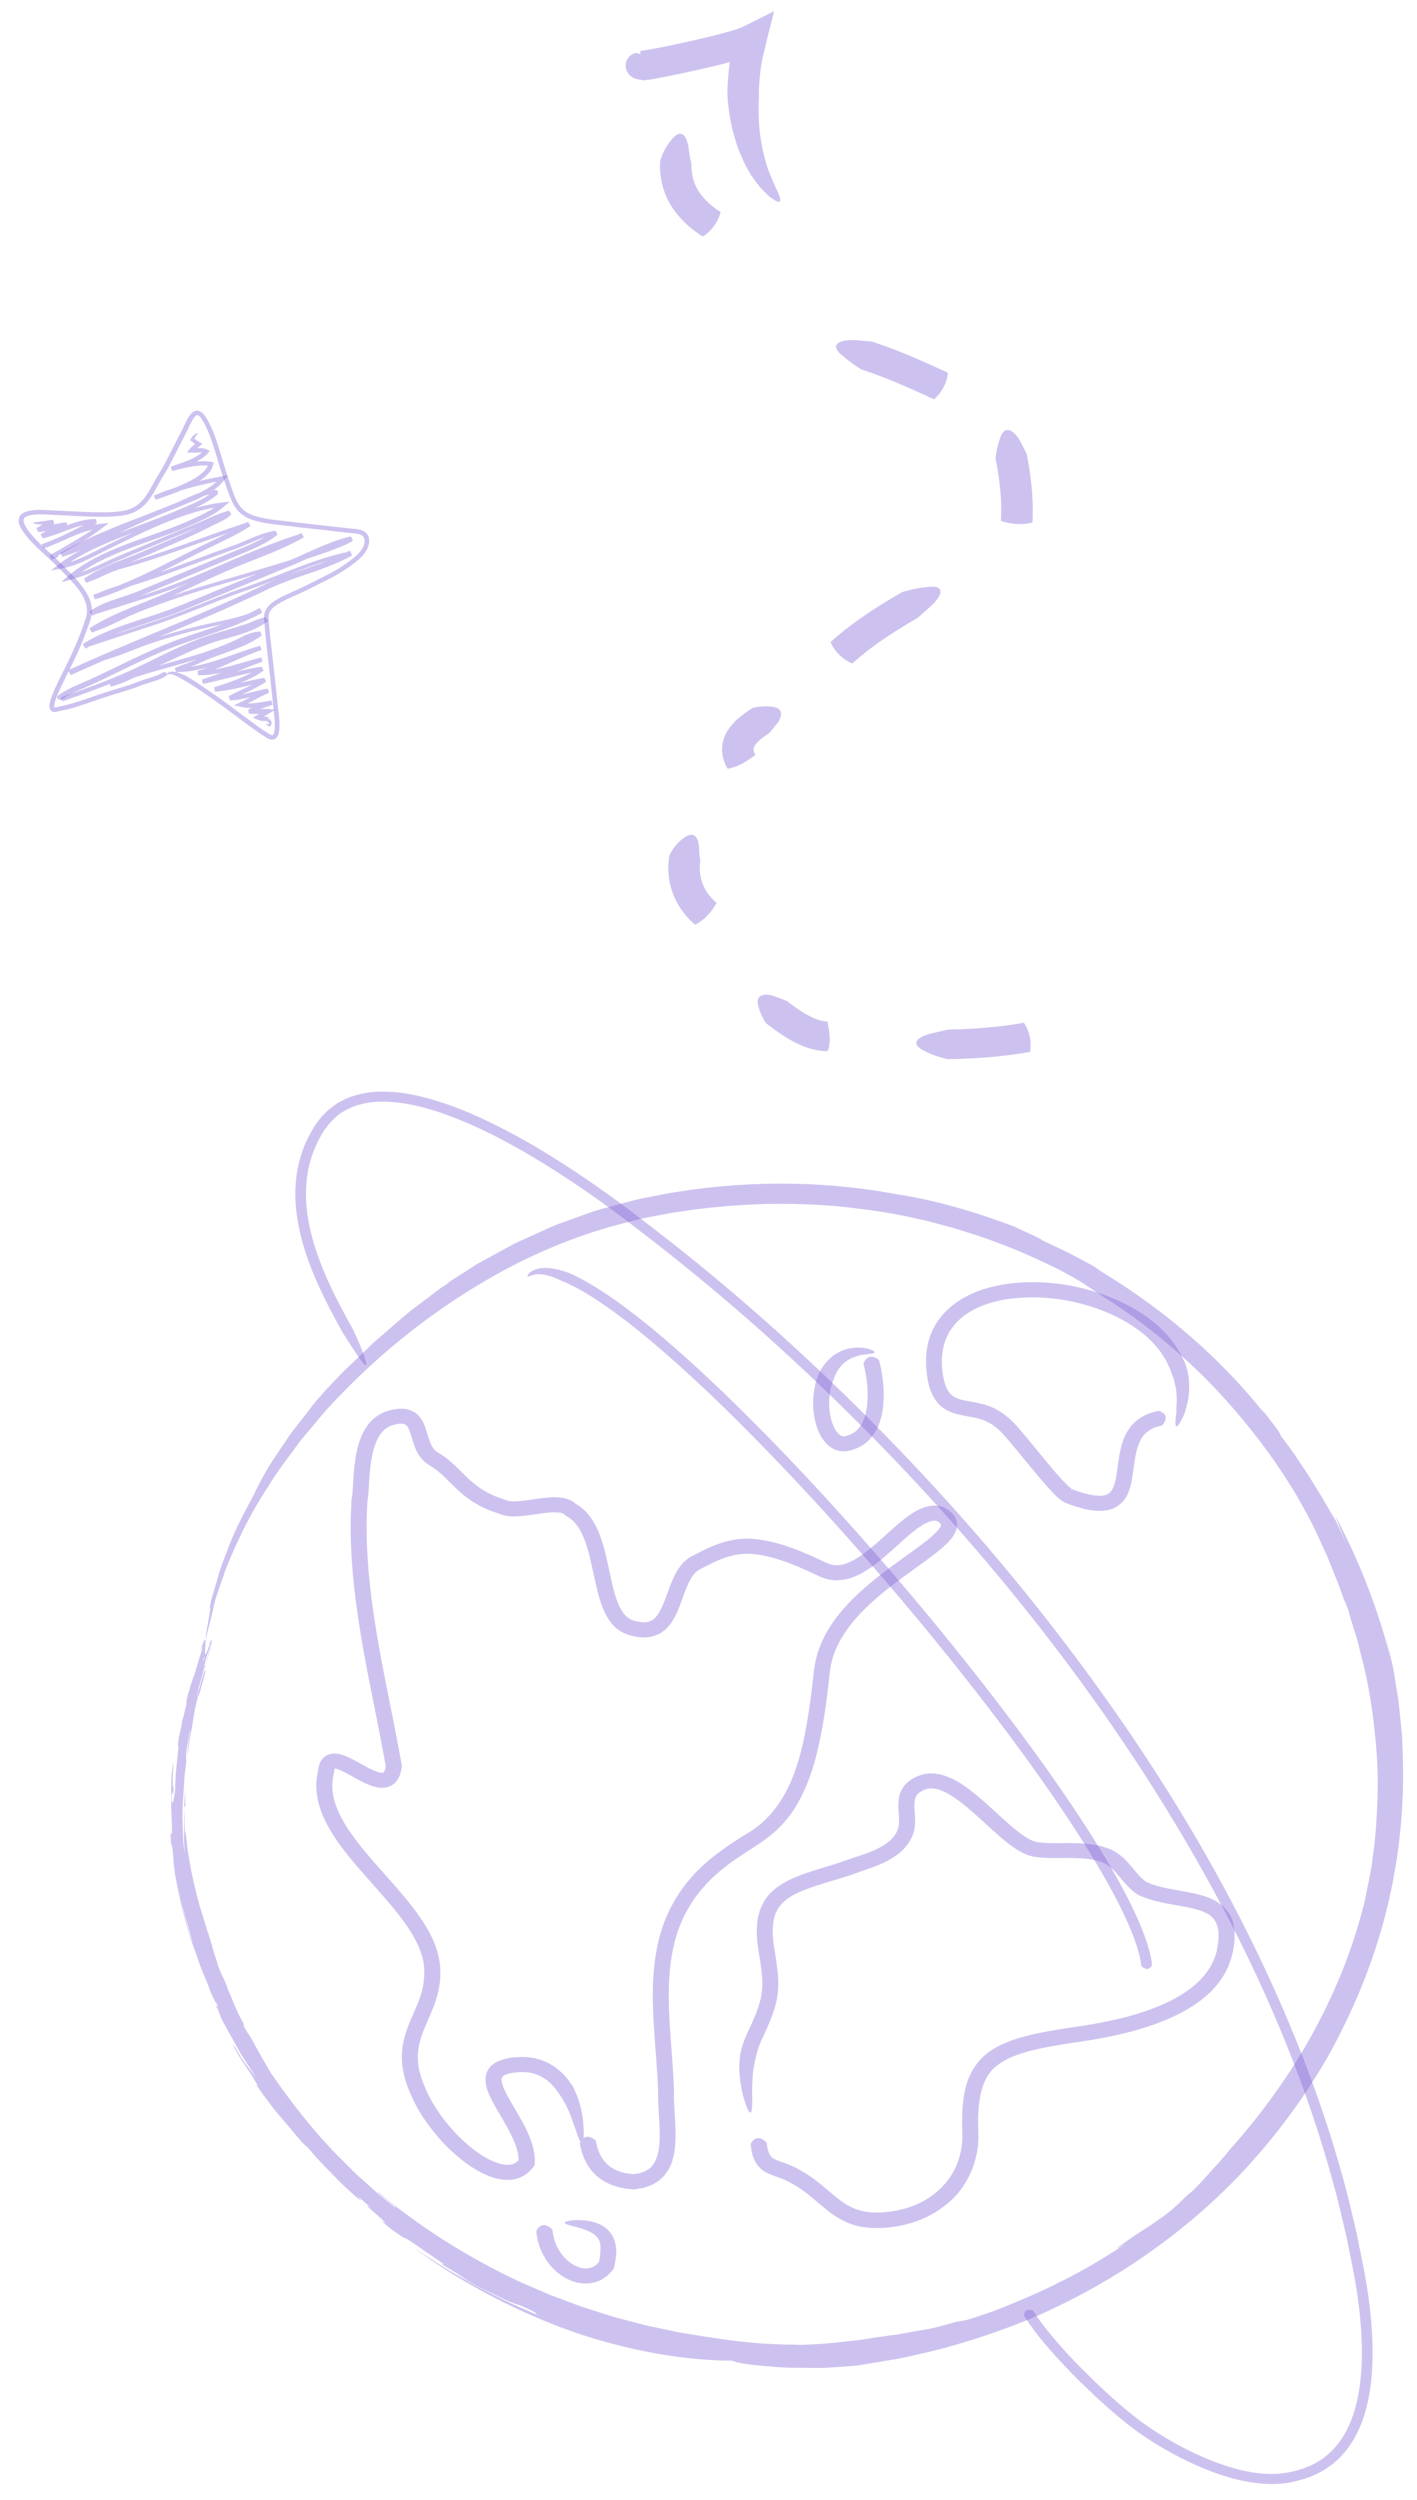 <svg width="89" height="157" viewBox="0 0 89 157" fill="none" xmlns="http://www.w3.org/2000/svg">
<path d="M10.26 42.207C10.26 42.207 10.268 42.204 10.275 42.204C10.333 42.204 10.501 42.197 10.462 42.399C10.462 42.402 10.454 42.42 10.45 42.424C10.443 42.431 10.278 42.56 10.021 42.656L9.998 42.667L9.96 42.681C9.807 42.738 9.654 42.788 9.501 42.834C9.352 42.88 9.198 42.926 9.049 42.976C8.908 43.023 8.762 43.087 8.605 43.144C8.299 43.258 7.985 43.358 7.671 43.453C7.036 43.638 6.412 43.838 5.773 44.066C5.134 44.283 4.476 44.518 3.776 44.641C3.703 44.655 3.63 44.688 3.516 44.709C3.462 44.719 3.378 44.726 3.294 44.686C3.214 44.65 3.161 44.575 3.149 44.535C3.073 44.387 3.112 44.301 3.116 44.204C3.132 44.114 3.155 44.028 3.178 43.945C3.283 43.611 3.422 43.299 3.568 42.987C3.865 42.366 4.188 41.759 4.477 41.127C4.77 40.499 5.04 39.853 5.268 39.188C5.322 39.023 5.388 38.855 5.423 38.693C5.458 38.535 5.478 38.373 5.455 38.211C5.426 37.884 5.29 37.563 5.103 37.268C4.727 36.673 4.179 36.168 3.653 35.631C3.147 35.108 2.541 34.627 2.016 34.069C1.753 33.787 1.494 33.499 1.301 33.146C1.217 32.969 1.119 32.757 1.2 32.505C1.242 32.387 1.342 32.279 1.445 32.222C1.549 32.161 1.652 32.126 1.759 32.097C2.18 31.998 2.585 32.017 2.987 32.033L3.583 32.068C3.77 32.075 3.984 32.08 4.179 32.091C4.974 32.133 5.769 32.179 6.568 32.171C7.347 32.156 8.185 32.126 8.737 31.621C9.301 31.137 9.567 30.398 9.994 29.738C10.39 29.095 10.718 28.395 11.072 27.71C11.253 27.362 11.426 27.035 11.588 26.683C11.673 26.507 11.754 26.331 11.869 26.159C11.927 26.073 11.992 25.987 12.08 25.905C12.172 25.826 12.345 25.751 12.505 25.809C12.78 25.925 12.871 26.12 12.985 26.285C13.091 26.458 13.174 26.631 13.258 26.811C13.421 27.164 13.553 27.531 13.67 27.895C13.905 28.625 14.101 29.352 14.342 30.065C14.611 30.764 14.761 31.548 15.294 32.024C15.557 32.262 15.912 32.386 16.287 32.48C16.657 32.575 17.043 32.627 17.429 32.671C18.212 32.76 18.988 32.849 19.759 32.938C20.527 33.023 21.291 33.109 22.052 33.194C22.243 33.209 22.442 33.217 22.651 33.279C22.858 33.33 23.086 33.496 23.151 33.719C23.279 34.147 23.063 34.545 22.825 34.836C22.579 35.141 22.261 35.355 21.966 35.574C21.667 35.792 21.349 35.992 21.024 36.171C20.698 36.35 20.369 36.507 20.047 36.667C19.725 36.828 19.407 37 19.074 37.153C18.427 37.464 17.734 37.706 17.221 38.1C17.102 38.203 16.998 38.318 16.937 38.444C16.875 38.573 16.863 38.706 16.874 38.868C16.892 39.192 16.929 39.519 16.958 39.839C17.102 41.134 17.239 42.393 17.376 43.608C17.423 44.22 17.532 44.806 17.552 45.414C17.555 45.565 17.555 45.716 17.539 45.874C17.512 46.029 17.507 46.197 17.335 46.362C17.243 46.448 17.082 46.466 16.986 46.437C16.883 46.411 16.803 46.364 16.735 46.324C16.605 46.245 16.479 46.162 16.353 46.079C15.37 45.403 14.493 44.703 13.617 44.081C13.182 43.767 12.751 43.481 12.324 43.192C12.114 43.051 11.905 42.918 11.695 42.795L11.626 42.755C11.581 42.73 11.542 42.708 11.512 42.69C11.447 42.657 11.409 42.636 11.409 42.636C11.409 42.636 11.039 42.397 10.76 42.335C10.646 42.32 10.573 42.342 10.538 42.367C10.496 42.388 10.473 42.395 10.47 42.377C10.47 42.363 10.481 42.312 10.531 42.259C10.562 42.241 10.596 42.216 10.642 42.198C10.684 42.191 10.73 42.18 10.784 42.177C10.765 42.169 10.994 42.178 11.196 42.25C11.402 42.312 11.593 42.406 11.593 42.406C11.593 42.406 11.631 42.428 11.7 42.46C11.715 42.471 11.734 42.478 11.754 42.489L11.784 42.507L11.799 42.518C11.876 42.562 11.952 42.609 12.032 42.656C12.131 42.721 12.23 42.782 12.333 42.847C13.122 43.371 13.957 43.949 14.8 44.588C15.226 44.906 15.657 45.231 16.107 45.556C16.332 45.719 16.561 45.878 16.801 46.026C16.919 46.102 17.041 46.178 17.102 46.171C17.137 46.185 17.194 46.103 17.225 45.981C17.315 45.478 17.222 44.895 17.159 44.323C17.096 43.744 17.033 43.154 16.971 42.553C16.841 41.352 16.674 40.122 16.584 38.824C16.569 38.651 16.612 38.454 16.696 38.288C16.785 38.12 16.923 37.991 17.057 37.873C17.345 37.651 17.659 37.493 17.977 37.344C18.616 37.054 19.24 36.78 19.868 36.444C20.504 36.126 21.143 35.826 21.711 35.411C21.994 35.2 22.297 34.999 22.52 34.756C22.746 34.512 22.923 34.211 22.898 33.919C22.887 33.768 22.818 33.667 22.696 33.599C22.57 33.533 22.395 33.504 22.215 33.489C21.84 33.466 21.458 33.411 21.088 33.37C20.335 33.285 19.579 33.2 18.818 33.115C18.066 33.008 17.298 32.969 16.518 32.819C16.133 32.739 15.739 32.641 15.377 32.427C15.015 32.217 14.756 31.878 14.589 31.529C14.418 31.18 14.309 30.82 14.184 30.474C14.059 30.122 13.942 29.765 13.833 29.409C13.61 28.696 13.422 27.973 13.149 27.285C13.013 26.947 12.857 26.594 12.66 26.302C12.569 26.154 12.42 26.035 12.362 26.075C12.271 26.096 12.148 26.272 12.067 26.419C11.89 26.738 11.743 27.09 11.562 27.431L11.046 28.44C10.873 28.777 10.7 29.118 10.515 29.452C10.422 29.617 10.322 29.793 10.219 29.947C10.119 30.105 10.03 30.27 9.938 30.435C9.757 30.765 9.572 31.11 9.33 31.425C9.088 31.741 8.762 32.02 8.372 32.188C7.981 32.359 7.56 32.401 7.163 32.432C6.758 32.463 6.36 32.454 5.963 32.449C5.168 32.436 4.38 32.376 3.597 32.348C3.199 32.325 2.814 32.295 2.435 32.301C2.248 32.304 2.057 32.321 1.884 32.36C1.716 32.399 1.544 32.471 1.509 32.571C1.455 32.672 1.493 32.834 1.569 32.985C1.641 33.136 1.743 33.284 1.854 33.424C2.078 33.709 2.337 33.972 2.604 34.232C2.87 34.488 3.148 34.737 3.423 34.99C3.56 35.116 3.704 35.246 3.83 35.383L4.215 35.776C4.729 36.3 5.269 36.837 5.584 37.525C5.739 37.863 5.814 38.252 5.748 38.629C5.717 38.823 5.655 38.988 5.601 39.157L5.423 39.656C5.18 40.317 4.898 40.956 4.598 41.577C4.301 42.198 3.974 42.801 3.708 43.408C3.581 43.706 3.442 44.025 3.41 44.309C3.402 44.345 3.41 44.367 3.41 44.396C3.414 44.396 3.414 44.403 3.41 44.406C3.429 44.435 3.425 44.432 3.429 44.435C3.436 44.439 3.425 44.435 3.436 44.435C3.452 44.435 3.482 44.428 3.52 44.421C3.597 44.4 3.689 44.368 3.792 44.354C3.853 44.354 3.953 44.322 4.029 44.308C4.687 44.152 5.323 43.924 5.95 43.707C6.578 43.479 7.221 43.297 7.833 43.109C8.139 43.013 8.442 42.91 8.729 42.795C9.039 42.671 9.349 42.596 9.636 42.496L9.85 42.422L9.877 42.411L9.888 42.411L9.911 42.397C10.026 42.35 10.114 42.304 10.172 42.268C10.233 42.233 10.26 42.207 10.264 42.207L10.26 42.207Z" fill="#8267D7" fill-opacity="0.4"/>
<path d="M3.801 43.926C3.801 43.926 3.794 43.933 3.782 43.933C3.71 43.94 3.561 43.925 3.6 43.735C3.6 43.735 3.607 43.717 3.611 43.709C3.695 43.642 3.784 43.581 3.876 43.523L4.013 43.438L4.442 43.205C4.833 43.013 5.231 42.856 5.618 42.684C6.001 42.513 6.388 42.324 6.77 42.142C8.302 41.403 9.834 40.631 11.464 40.065C13.084 39.495 14.74 39.023 16.223 38.226L16.292 38.19L16.311 38.179C16.596 38.669 16.379 38.32 16.44 38.431L16.401 38.449L16.252 38.521C16.152 38.563 16.053 38.61 15.95 38.645C15.747 38.727 15.54 38.799 15.333 38.859C14.916 38.987 14.495 39.09 14.075 39.182C13.229 39.359 12.399 39.543 11.573 39.767C10.873 39.955 10.18 40.165 9.499 40.4C8.81 40.628 8.163 40.91 7.466 41.163C6.773 41.405 6.073 41.593 5.411 41.853C5.082 41.985 4.76 42.131 4.465 42.314C4.495 42.368 4.184 41.856 4.317 42.072L4.328 42.072L4.344 42.065L4.374 42.051L4.435 42.023L4.558 41.965L4.803 41.855L5.297 41.633C7.939 40.452 10.634 39.386 13.279 38.234C14.286 37.799 15.29 37.349 16.277 36.878C17.258 36.378 18.322 36.011 19.363 35.655C19.883 35.473 20.4 35.288 20.902 35.078C21.154 34.974 21.399 34.856 21.641 34.739L21.821 34.646L21.909 34.599L21.932 34.589L21.943 34.581C21.856 34.351 22.083 34.891 22.057 34.837L22.007 34.848L21.605 34.932C20.538 35.177 19.505 35.555 18.479 35.95C17.457 36.346 16.427 36.763 15.378 37.112C14.341 37.472 13.323 37.882 12.297 38.288C11.271 38.694 10.237 39.09 9.174 39.417L6.035 40.457L5.672 40.578L5.492 40.638L5.4 40.667L5.354 40.681L5.331 40.688C5.058 40.198 5.259 40.551 5.198 40.44L5.214 40.432C5.432 40.296 5.654 40.171 5.884 40.053C6.34 39.818 6.814 39.618 7.293 39.436C8.25 39.073 9.229 38.781 10.19 38.45C11.147 38.126 12.074 37.701 13.015 37.327L15.829 36.168C16.763 35.779 17.713 35.401 18.635 35.002C19.558 34.595 20.473 34.141 21.468 33.836C21.595 33.8 21.717 33.761 21.843 33.732L22.035 33.686C22.3 34.165 22.107 33.823 22.163 33.931L22.163 33.935L22.148 33.942L22.129 33.96L22.087 33.992C22.06 34.014 22.029 34.032 22.003 34.049C21.769 34.196 21.52 34.285 21.29 34.381C20.82 34.574 20.33 34.741 19.847 34.905C18.879 35.229 17.896 35.513 16.924 35.812C14.922 36.413 12.91 36.953 10.943 37.618C9.963 37.953 8.979 38.306 8.049 38.723C7.581 38.941 7.126 39.18 6.639 39.387C6.398 39.491 6.149 39.587 5.893 39.665L5.797 39.694L5.774 39.701L5.763 39.701L5.755 39.704C5.865 39.928 5.596 39.405 5.626 39.456L5.668 39.431L5.833 39.327C5.941 39.255 6.059 39.195 6.17 39.127C7.082 38.608 8.054 38.224 9.019 37.835C9.501 37.642 9.98 37.446 10.451 37.236L11.86 36.586C12.798 36.151 13.74 35.712 14.701 35.308C15.662 34.902 16.645 34.563 17.58 34.135C18.028 33.932 18.472 33.718 18.897 33.482L18.916 33.471C19.159 33.975 18.981 33.611 19.034 33.723L19.019 33.723L18.973 33.737L18.885 33.766L18.709 33.823C18.59 33.862 18.471 33.894 18.357 33.937C18.123 34.018 17.886 34.093 17.656 34.182C16.726 34.521 15.811 34.902 14.9 35.295C13.077 36.076 11.259 36.904 9.345 37.502L6.498 38.412L5.786 38.64L5.775 38.64L5.771 38.644C5.797 38.698 5.497 38.193 5.626 38.402L5.646 38.388L5.684 38.359L5.764 38.302C5.818 38.266 5.872 38.234 5.929 38.198C6.04 38.134 6.151 38.073 6.266 38.016C6.726 37.795 7.208 37.642 7.683 37.485C8.161 37.336 8.609 37.165 9.068 36.965L10.443 36.391L13.195 35.246L15.511 34.283C15.894 34.119 16.266 33.944 16.618 33.74C16.794 33.636 16.963 33.526 17.12 33.407L17.181 33.361L17.212 33.339L17.227 33.329L17.235 33.322C17.212 33.267 17.451 33.782 17.349 33.566L17.196 33.587C17.096 33.605 16.997 33.626 16.901 33.655C16.113 33.861 15.381 34.29 14.566 34.546C13.778 34.827 12.993 35.119 12.208 35.411C10.643 35.999 9.043 36.569 7.436 37.031C7.038 37.159 6.647 37.295 6.272 37.462L6.131 37.527L6.062 37.559L6.027 37.577L6.008 37.584L6 37.584L5.997 37.591C5.765 37.08 5.936 37.447 5.887 37.335L6.185 37.239C6.384 37.179 6.579 37.104 6.775 37.036C7.555 36.751 8.317 36.416 9.072 36.062C10.531 35.373 11.955 34.609 13.418 33.913C14.146 33.556 14.877 33.213 15.536 32.78L15.552 32.769L15.559 32.769C15.441 32.542 15.722 33.061 15.692 33.011L15.65 33.021L15.577 33.046L15.432 33.093L15.141 33.189L14.563 33.384L13.411 33.787C11.88 34.328 10.349 34.891 8.788 35.375C8.397 35.496 8.003 35.613 7.613 35.72C7.226 35.819 6.87 35.98 6.499 36.151C6.315 36.237 6.131 36.322 5.936 36.401C5.84 36.44 5.745 36.479 5.645 36.511L5.496 36.561L5.419 36.586L5.412 36.586L5.408 36.59C5.138 36.103 5.336 36.453 5.275 36.345L5.29 36.334L5.321 36.312C5.658 36.073 6.018 35.873 6.39 35.694C7.056 35.376 7.749 35.13 8.423 34.863C9.092 34.596 9.755 34.285 10.429 34.003C11.099 33.714 11.765 33.425 12.416 33.111C12.745 32.961 13.056 32.786 13.396 32.625C13.722 32.472 14.059 32.326 14.266 32.1L14.277 32.089L14.277 32.086L14.285 32.086C14.255 32.035 14.578 32.5 14.437 32.305L14.407 32.312L14.341 32.33L14.215 32.369C14.131 32.394 14.047 32.423 13.963 32.455C13.794 32.515 13.626 32.583 13.461 32.651L12.462 33.09L10.441 33.935L8.423 34.777L7.416 35.201L6.424 35.654C6.107 35.797 5.789 35.936 5.463 36.065L5.218 36.157C5.084 36.204 4.901 36.271 4.755 36.314C4.445 36.407 4.185 36.474 3.871 36.563C3.983 36.373 4.819 35.739 5.068 35.578C5.359 35.389 5.662 35.21 5.972 35.049C7.213 34.399 8.541 33.954 9.846 33.487C10.497 33.252 11.151 33.021 11.775 32.742C12.093 32.599 12.407 32.46 12.71 32.307C12.863 32.232 13.012 32.153 13.158 32.067L13.372 31.939L13.472 31.874L13.411 31.888C13.074 31.952 12.737 32.03 12.404 32.122C11.739 32.303 11.092 32.535 10.452 32.795C9.312 33.255 8.209 33.802 7.098 34.341C6.543 34.605 6.007 34.902 5.44 35.166C5.157 35.298 4.866 35.419 4.563 35.519L4.406 35.569C4.334 35.59 4.257 35.611 4.192 35.629C4.058 35.657 3.913 35.696 3.794 35.718L3.412 35.788L3.209 35.827C3.224 35.802 3.301 35.752 3.343 35.716C3.55 35.555 3.738 35.401 3.964 35.236C4.018 35.197 4.087 35.154 4.148 35.111L4.286 35.018C4.351 34.975 4.417 34.932 4.482 34.893C4.746 34.728 5.018 34.578 5.294 34.435C5.845 34.15 6.416 33.9 6.994 33.665C8.146 33.197 9.321 32.795 10.462 32.331C11.028 32.089 11.618 31.861 12.173 31.604C12.453 31.475 12.721 31.332 12.977 31.175L13.165 31.053L13.081 31.068C13.008 31.085 12.936 31.099 12.863 31.121C12.718 31.163 12.576 31.21 12.434 31.267C12.151 31.377 11.868 31.502 11.588 31.634C11.309 31.763 11.029 31.902 10.731 32.023L9.869 32.38C8.728 32.869 7.61 33.397 6.496 33.947C5.929 34.218 5.351 34.457 4.762 34.675L4.318 34.835L4.096 34.913L3.985 34.952L3.927 34.97L3.919 34.97C4.029 35.197 3.764 34.671 3.79 34.722L3.806 34.715L3.833 34.7C4.105 34.547 4.38 34.4 4.656 34.254C6.72 33.2 8.929 32.467 11.05 31.586C11.585 31.365 12.121 31.161 12.623 30.904C12.872 30.776 13.113 30.633 13.332 30.472L13.489 30.343L13.596 30.246L13.103 30.349C12.82 30.409 12.541 30.476 12.261 30.547C11.703 30.689 11.152 30.849 10.612 31.041C10.382 31.123 10.16 31.209 9.938 31.305L9.854 31.341L9.812 31.359L9.793 31.366L9.781 31.366C9.8 31.427 9.558 30.887 9.668 31.114L9.84 31.053L10.184 30.932C10.644 30.772 11.099 30.601 11.536 30.401C11.968 30.201 12.397 29.976 12.727 29.671C12.815 29.6 12.877 29.514 12.95 29.431L13.027 29.298C13.046 29.27 13.042 29.27 13.046 29.266L13.046 29.255C13.157 29.249 12.786 29.218 12.58 29.236C12.106 29.263 11.635 29.377 11.157 29.49L10.977 29.532L10.885 29.554L10.839 29.564L10.816 29.564C10.888 29.809 10.703 29.247 10.729 29.305L10.741 29.305L11.089 29.18C11.319 29.102 11.549 29.02 11.771 28.931C11.993 28.842 12.203 28.742 12.399 28.62C12.494 28.56 12.59 28.495 12.675 28.42C12.682 28.416 12.675 28.416 12.675 28.416L12.644 28.416C12.591 28.409 12.537 28.409 12.476 28.412L12.189 28.426C12.071 28.425 11.964 28.425 11.857 28.417C11.818 28.41 11.696 28.435 11.769 28.377L11.861 28.263C11.919 28.191 11.976 28.112 12.068 28.037L12.107 28.005L12.218 27.912L12.233 27.897C12.233 27.897 12.26 27.912 12.226 27.872C12.199 27.847 12.172 27.818 12.142 27.789C12.127 27.775 12.115 27.764 12.092 27.746C12.062 27.72 12.024 27.702 11.989 27.681L11.936 27.652C11.936 27.652 11.951 27.619 11.959 27.601L12.021 27.501C12.067 27.429 12.094 27.404 12.128 27.368C12.335 27.168 12.45 27.193 12.431 27.222C12.419 27.258 12.323 27.34 12.254 27.466C12.269 27.448 12.208 27.545 12.215 27.552C12.208 27.566 12.234 27.566 12.246 27.574C12.303 27.61 12.356 27.653 12.406 27.686C12.429 27.7 12.497 27.754 12.555 27.78C12.608 27.808 12.707 27.838 12.707 27.863C12.65 27.92 12.611 27.956 12.611 27.956C12.542 28.02 12.439 28.106 12.404 28.135L12.397 28.142L12.649 28.143C12.695 28.143 12.825 28.162 12.916 28.194C13.008 28.23 13.084 28.274 13.172 28.317C13.114 28.389 13.06 28.457 12.995 28.529C12.964 28.565 12.915 28.604 12.88 28.633C12.857 28.651 12.838 28.672 12.815 28.686C12.635 28.826 12.439 28.941 12.236 29.041C11.831 29.237 11.41 29.372 11 29.518L10.847 29.572C10.805 29.453 10.922 29.841 10.752 29.309L10.764 29.309L10.783 29.302L10.821 29.295L10.902 29.277L11.219 29.203C11.433 29.153 11.648 29.103 11.869 29.061C12.087 29.018 12.313 28.987 12.543 28.973C12.657 28.966 12.772 28.963 12.886 28.967C12.944 28.967 13.001 28.975 13.062 28.979C13.081 28.979 13.146 28.986 13.196 28.997L13.356 29.026C13.383 29.034 13.414 29.034 13.433 29.041L13.41 29.109L13.367 29.246L13.325 29.382C13.309 29.418 13.294 29.436 13.282 29.465C13.228 29.572 13.155 29.662 13.079 29.748C12.925 29.916 12.745 30.06 12.561 30.181C12.189 30.428 11.787 30.617 11.381 30.792C10.975 30.963 10.562 31.113 10.149 31.256L9.842 31.362L9.804 31.377L9.785 31.384L9.774 31.384C9.542 30.872 9.717 31.243 9.668 31.124L9.744 31.092L9.897 31.028C10.1 30.946 10.307 30.864 10.514 30.789C11.065 30.593 11.623 30.43 12.19 30.288C12.473 30.217 12.756 30.15 13.043 30.09L13.471 30.001L13.827 29.93L14.217 29.867L14.313 29.853C14.313 29.853 14.282 29.899 14.267 29.921L14.144 30.075C14.063 30.179 13.975 30.272 13.89 30.373C13.783 30.491 13.756 30.502 13.695 30.563L13.522 30.702C13.284 30.881 13.032 31.028 12.771 31.164C12.25 31.431 11.703 31.638 11.175 31.856C9.038 32.744 6.838 33.474 4.804 34.513C4.532 34.656 4.26 34.799 3.992 34.952L3.965 34.967L3.954 34.974C3.977 35.028 3.711 34.498 3.825 34.722L3.833 34.722L3.886 34.7L3.997 34.665L4.215 34.59L4.652 34.433C5.233 34.219 5.804 33.981 6.359 33.716C7.473 33.17 8.599 32.635 9.748 32.146L10.613 31.785C10.893 31.671 11.172 31.536 11.455 31.404C11.739 31.272 12.026 31.143 12.321 31.029C12.47 30.972 12.619 30.919 12.776 30.876C12.948 30.837 13.036 30.787 13.38 30.774C13.441 30.774 13.537 30.76 13.572 30.778L13.663 30.836C13.743 30.904 13.67 30.98 13.658 31.037L13.651 31.062C13.651 31.062 13.624 31.084 13.608 31.095L13.52 31.163L13.344 31.295C13.271 31.341 13.21 31.384 13.141 31.427C12.873 31.595 12.593 31.742 12.306 31.874C11.732 32.138 11.157 32.359 10.579 32.605C9.427 33.076 8.252 33.475 7.111 33.938C6.541 34.17 5.978 34.416 5.438 34.698C5.17 34.841 4.902 34.988 4.645 35.145L4.404 35.303L4.469 35.281C4.756 35.185 5.035 35.067 5.315 34.943C5.866 34.689 6.406 34.389 6.969 34.121C8.08 33.582 9.186 33.035 10.342 32.568C10.989 32.308 11.652 32.073 12.329 31.885C12.666 31.789 13.014 31.711 13.358 31.644L13.427 31.63C13.469 31.623 13.511 31.612 13.553 31.608L13.79 31.577L14.264 31.517L14.383 31.503C14.383 31.503 14.425 31.496 14.436 31.496L14.39 31.536L14.214 31.69C14.099 31.787 13.995 31.88 13.861 31.98C13.796 32.03 13.735 32.08 13.662 32.127L13.547 32.202L13.321 32.338C13.168 32.427 13.014 32.509 12.857 32.584C12.543 32.741 12.226 32.88 11.912 33.023C11.272 33.309 10.614 33.544 9.959 33.779C8.65 34.245 7.334 34.69 6.127 35.323C5.825 35.48 5.534 35.655 5.25 35.837L5.147 35.909L5.105 35.938L5.361 35.842C5.679 35.717 5.997 35.578 6.31 35.435L7.306 34.981L8.317 34.557L10.338 33.712L12.356 32.87L13.355 32.431C13.523 32.36 13.696 32.292 13.872 32.228C13.96 32.196 14.048 32.167 14.14 32.139L14.274 32.1L14.342 32.082L14.377 32.072C14.24 31.873 14.571 32.338 14.533 32.295L14.521 32.302L14.51 32.316C14.226 32.617 13.866 32.756 13.544 32.914C13.223 33.06 12.901 33.242 12.568 33.396C11.909 33.713 11.239 34.002 10.569 34.291C9.895 34.573 9.24 34.884 8.555 35.155C7.874 35.426 7.189 35.668 6.542 35.978C6.182 36.15 5.837 36.343 5.519 36.568L5.488 36.59L5.473 36.6C5.412 36.492 5.606 36.845 5.336 36.359L5.348 36.359L5.416 36.338L5.554 36.292C5.646 36.26 5.738 36.224 5.83 36.185C6.014 36.11 6.197 36.024 6.381 35.942C6.749 35.774 7.132 35.599 7.537 35.493C7.928 35.383 8.318 35.269 8.704 35.148C10.254 34.668 11.781 34.108 13.316 33.564L14.468 33.161L15.046 32.965L15.337 32.869L15.482 32.823L15.555 32.798L15.594 32.787C15.571 32.733 15.852 33.256 15.73 33.036L15.723 33.036L15.707 33.05C15.021 33.497 14.278 33.844 13.555 34.201C12.092 34.897 10.671 35.658 9.201 36.351C8.442 36.708 7.673 37.043 6.877 37.335C6.678 37.403 6.479 37.481 6.276 37.542L5.973 37.638C5.92 37.522 6.083 37.897 5.856 37.382L5.871 37.378L5.89 37.371L5.925 37.353L5.998 37.318L6.143 37.254C6.534 37.079 6.935 36.94 7.337 36.812C8.96 36.346 10.525 35.787 12.098 35.195C12.883 34.903 13.668 34.607 14.46 34.326C15.252 34.081 15.972 33.652 16.822 33.428C16.929 33.4 17.036 33.375 17.143 33.357L17.308 33.333C17.209 33.113 17.459 33.631 17.429 33.577L17.421 33.585L17.406 33.595L17.375 33.62L17.31 33.67C17.142 33.799 16.961 33.914 16.777 34.025C16.41 34.239 16.027 34.421 15.64 34.585L13.32 35.552L10.568 36.697L9.193 37.271C8.741 37.467 8.259 37.649 7.785 37.798C7.31 37.955 6.839 38.108 6.407 38.315C6.299 38.369 6.192 38.422 6.093 38.483C6.043 38.515 5.993 38.544 5.943 38.576L5.874 38.626L5.84 38.651L5.82 38.665C5.95 38.882 5.642 38.377 5.676 38.428L5.691 38.428L6.403 38.2L9.254 37.289C11.152 36.695 12.956 35.874 14.782 35.089C15.697 34.697 16.616 34.312 17.558 33.97C17.791 33.881 18.028 33.802 18.266 33.72C18.384 33.678 18.503 33.642 18.625 33.603L18.805 33.546L18.893 33.518L18.939 33.503L18.951 33.503L18.954 33.5C19.011 33.611 18.841 33.244 19.08 33.752L19.06 33.763C18.624 34.006 18.176 34.224 17.72 34.431C16.77 34.866 15.783 35.204 14.834 35.607C13.88 36.007 12.942 36.442 12.004 36.881L10.591 37.535C10.116 37.749 9.63 37.945 9.152 38.137C8.191 38.526 7.226 38.907 6.341 39.411C6.234 39.476 6.119 39.536 6.016 39.608L5.855 39.708L5.816 39.733C5.839 39.791 5.577 39.261 5.691 39.485L5.706 39.485L5.729 39.478L5.821 39.453C6.062 39.382 6.3 39.289 6.533 39.186C7.004 38.982 7.46 38.743 7.935 38.525C8.892 38.097 9.872 37.744 10.863 37.406C12.842 36.737 14.862 36.197 16.852 35.596C17.828 35.301 18.807 35.013 19.768 34.693C20.25 34.529 20.729 34.369 21.192 34.176C21.429 34.08 21.663 33.994 21.854 33.873C21.877 33.858 21.9 33.84 21.923 33.826L21.958 33.801L21.973 33.787L21.981 33.78C22.045 33.884 21.852 33.538 22.121 34.017L21.938 34.063C21.815 34.092 21.697 34.127 21.578 34.163C20.617 34.455 19.71 34.905 18.779 35.315C17.837 35.722 16.9 36.092 15.962 36.485L13.144 37.644C12.198 38.022 11.28 38.443 10.307 38.77C9.339 39.105 8.363 39.393 7.422 39.753C6.951 39.931 6.488 40.127 6.043 40.356C5.821 40.47 5.607 40.592 5.396 40.724L5.384 40.731C5.32 40.623 5.51 40.98 5.24 40.486L5.263 40.479L5.309 40.465L5.401 40.437L5.581 40.376L5.944 40.255L9.094 39.212C10.143 38.892 11.168 38.496 12.194 38.094C13.216 37.691 14.242 37.273 15.287 36.914C16.332 36.565 17.347 36.155 18.376 35.756C19.406 35.36 20.451 34.979 21.545 34.727L21.958 34.639L22.008 34.628C21.989 34.571 22.205 35.118 22.11 34.888L22.103 34.887L22.091 34.898L22.068 34.909L21.976 34.959L21.792 35.055C21.543 35.18 21.291 35.298 21.034 35.405C20.521 35.623 20.001 35.808 19.476 35.99C18.428 36.349 17.398 36.702 16.422 37.198C15.426 37.669 14.423 38.119 13.412 38.558C10.755 39.71 8.064 40.776 5.43 41.954L4.936 42.175L4.691 42.286L4.568 42.343L4.507 42.371L4.476 42.386L4.461 42.393L4.453 42.393L4.449 42.396C4.582 42.613 4.267 42.105 4.301 42.155C4.615 41.958 4.956 41.801 5.297 41.666C5.982 41.395 6.686 41.207 7.364 40.968C8.03 40.729 8.711 40.43 9.4 40.202C10.089 39.963 10.789 39.754 11.493 39.562C12.323 39.334 13.173 39.147 14.011 38.973C14.428 38.881 14.841 38.782 15.246 38.658C15.449 38.597 15.648 38.526 15.839 38.451C15.939 38.415 16.031 38.373 16.127 38.33L16.268 38.262L16.303 38.244C16.371 38.352 16.174 37.992 16.462 38.482L16.443 38.493L16.37 38.532C14.846 39.346 13.178 39.823 11.57 40.389C9.959 40.944 8.442 41.709 6.907 42.451C6.52 42.637 6.141 42.823 5.747 43.001C5.352 43.176 4.958 43.333 4.583 43.519L4.173 43.74L4.046 43.819C3.962 43.873 3.882 43.93 3.805 43.991L3.801 43.926Z" fill="#8267D7" fill-opacity="0.4"/>
<path d="M3.481 34.749C3.481 34.749 3.488 34.749 3.5 34.749C3.561 34.764 3.718 34.793 3.633 34.98C3.633 34.98 3.621 34.998 3.614 35.002C3.529 35.041 3.445 35.069 3.361 35.094L3.235 35.126L3.227 35.126C3.003 34.615 3.166 34.986 3.113 34.87L3.117 34.87L3.129 34.863L3.155 34.849L3.209 34.817C3.925 34.402 4.653 34.009 5.339 33.573L5.596 33.405L5.807 33.261L5.676 33.29C5.481 33.343 5.286 33.4 5.095 33.471C4.681 33.621 4.276 33.806 3.866 33.989C3.659 34.078 3.452 34.17 3.242 34.252C3.135 34.295 3.027 34.334 2.92 34.374L2.756 34.427L2.737 34.434L2.729 34.434C2.536 33.908 2.676 34.286 2.634 34.171L2.646 34.171L2.684 34.157L2.761 34.129C3.595 33.833 4.384 33.419 5.181 33.015L5.747 32.729L5.889 32.658L5.962 32.622C6.097 33.147 6 32.766 6.03 32.885L6.022 32.885L6.014 32.885L5.995 32.885L5.957 32.885C5.854 32.884 5.754 32.895 5.651 32.905C5.246 32.954 4.844 33.075 4.446 33.217C4.048 33.356 3.654 33.52 3.24 33.652C3.137 33.688 3.034 33.716 2.927 33.744L2.766 33.783L2.686 33.801C2.625 33.693 2.815 34.042 2.553 33.56L2.56 33.56L2.568 33.553L2.583 33.538L2.618 33.513C2.806 33.377 3.009 33.281 3.211 33.199L3.774 32.981C3.866 32.946 3.954 32.907 4.042 32.867L4.107 32.835L4.115 32.835L4.119 32.828C4.16 32.943 4.036 32.569 4.209 33.087L4.19 33.087L4.156 33.087L4.011 33.108C3.624 33.164 3.234 33.274 2.829 33.352C2.725 33.373 2.622 33.387 2.519 33.401L2.439 33.412L2.4 33.412L2.396 33.415C2.188 32.919 2.34 33.279 2.294 33.167L2.302 33.16L2.317 33.149C2.359 33.117 2.405 33.092 2.451 33.063C2.635 32.956 2.83 32.878 3.01 32.799L3.213 32.706L3.24 32.692L3.267 32.678L3.278 32.671C3.26 32.613 3.426 33.164 3.358 32.93L3.354 32.93L3.346 32.93L3.182 32.94C3.182 32.94 3.151 32.94 3.105 32.94C3.044 32.939 2.949 32.943 2.838 32.946C2.704 32.946 2.54 32.945 2.406 32.93C2.127 32.897 2.055 32.843 2.089 32.821C2.12 32.8 2.257 32.793 2.414 32.772C2.395 32.772 2.605 32.751 2.812 32.716C2.908 32.702 3.007 32.684 3.076 32.673C3.148 32.663 3.194 32.656 3.194 32.656L3.279 32.649L3.321 32.649L3.34 32.649C3.374 32.764 3.26 32.386 3.419 32.912L3.411 32.912L3.404 32.912L3.289 32.973C3.051 33.083 2.818 33.169 2.615 33.287C2.565 33.315 2.515 33.347 2.469 33.38L2.462 33.38C2.484 33.434 2.265 32.904 2.356 33.128L2.367 33.128L2.39 33.124L2.436 33.124L2.528 33.107C2.65 33.089 2.772 33.068 2.895 33.043L3.641 32.88C3.767 32.856 3.897 32.831 4.027 32.813L4.126 32.803L4.149 32.803L4.161 32.799L4.169 32.799C4.15 32.742 4.335 33.296 4.255 33.062L4.21 33.084C4.152 33.116 4.091 33.141 4.03 33.166C3.788 33.269 3.547 33.351 3.321 33.444C3.13 33.522 2.946 33.608 2.793 33.719L2.766 33.74L2.751 33.751L2.743 33.751L2.743 33.758C2.477 33.276 2.671 33.625 2.61 33.517L2.687 33.499L2.836 33.464C2.935 33.435 3.035 33.407 3.134 33.375C3.532 33.247 3.927 33.086 4.332 32.944C4.738 32.801 5.159 32.67 5.606 32.617C5.717 32.607 5.828 32.596 5.943 32.597L5.985 32.597L6.008 32.597L6.019 32.597L6.023 32.597C6.053 32.716 5.959 32.334 6.091 32.86L6.018 32.895L5.876 32.967L5.31 33.253C4.513 33.656 3.716 34.074 2.855 34.384L2.775 34.413L2.733 34.427L2.721 34.427L2.721 34.43C2.676 34.312 2.816 34.693 2.623 34.168L2.631 34.168L2.65 34.16L2.807 34.107C2.91 34.072 3.013 34.032 3.117 33.989C3.323 33.907 3.526 33.818 3.729 33.729C4.139 33.547 4.549 33.358 4.977 33.205C5.176 33.13 5.379 33.069 5.59 33.013L5.769 32.974C5.873 32.949 5.968 32.938 6.06 32.928C6.244 32.904 6.431 32.883 6.626 32.865L6.771 32.851C6.794 32.851 6.825 32.844 6.833 32.848L6.775 32.895L6.537 33.073L6.062 33.428L5.763 33.632L5.503 33.803C4.801 34.251 4.07 34.64 3.361 35.055L3.307 35.083L3.281 35.097L3.269 35.105L3.265 35.105C3.216 34.989 3.375 35.36 3.155 34.849L3.163 34.849L3.274 34.821C3.347 34.799 3.416 34.774 3.481 34.746L3.481 34.749Z" fill="#8267D7" fill-opacity="0.4"/>
<path d="M4 44.031C4 44.031 3.992 44.031 3.981 44.031C3.904 44.016 3.778 43.951 3.878 43.789C3.878 43.789 3.89 43.775 3.898 43.772L4.345 43.611L4.931 43.401L6.033 42.999C6.761 42.724 7.484 42.425 8.193 42.107C9.605 41.465 10.969 40.696 12.454 40.14C13.197 39.862 13.958 39.649 14.708 39.422C15.079 39.304 15.466 39.205 15.807 39.051C15.987 38.976 16.171 38.894 16.373 38.834C16.473 38.806 16.58 38.781 16.691 38.77L16.702 38.77C16.608 38.547 16.843 39.066 16.816 39.015L16.801 39.026L16.77 39.047L16.709 39.09C16.666 39.119 16.628 39.151 16.586 39.176C15.908 39.616 15.123 39.844 14.37 40.053C13.991 40.16 13.616 40.263 13.248 40.387C12.885 40.519 12.521 40.658 12.165 40.812C11.606 41.051 11.059 41.311 10.503 41.565C9.94 41.818 9.397 42.061 8.853 42.343C8.309 42.614 7.75 42.889 7.145 43.071L7.031 43.103L6.973 43.117L6.958 43.117L6.958 43.12C6.753 42.598 6.905 42.976 6.86 42.858L6.867 42.858L6.894 42.843L7.108 42.754C7.25 42.694 7.396 42.636 7.537 42.583C7.824 42.469 8.115 42.369 8.41 42.273C10.756 41.508 13.188 41.074 15.345 39.913C15.613 39.798 15.9 39.695 16.213 39.664L16.332 39.657L16.347 39.657C16.328 39.603 16.533 40.125 16.446 39.906L16.438 39.909L16.415 39.923L16.369 39.956C16.308 39.999 16.25 40.045 16.189 40.081C16.066 40.16 15.94 40.235 15.813 40.303C15.3 40.578 14.757 40.781 14.217 40.977C13.677 41.173 13.142 41.354 12.636 41.593C12.38 41.718 12.104 41.829 11.836 41.932L11.434 42.082L11.235 42.157L11.139 42.196L11.116 42.207L11.105 42.207L11.097 42.214C11.104 42.271 10.98 41.71 11.033 41.948L11.087 41.948C12.214 41.937 13.309 41.581 14.38 41.204C14.92 41.015 15.46 40.819 16.015 40.652L16.225 40.592L16.328 40.563L16.336 40.563C16.317 40.502 16.506 41.063 16.423 40.826L16.408 40.83L16.381 40.837L16.331 40.854C16.197 40.897 16.063 40.947 15.933 40.997C15.669 41.097 15.409 41.207 15.148 41.318C14.54 41.582 13.938 41.871 13.314 42.117C13.158 42.178 13.001 42.238 12.84 42.292C12.759 42.32 12.679 42.345 12.599 42.37L12.537 42.388L12.507 42.398L12.492 42.398L12.484 42.406C12.398 41.862 12.458 42.254 12.439 42.132L12.561 42.133C12.886 42.13 13.211 42.092 13.536 42.035C14.187 41.919 14.826 41.73 15.469 41.545L15.951 41.407L16.196 41.339L16.318 41.307L16.379 41.29L16.395 41.29L16.402 41.282C16.444 41.401 16.315 41.02 16.497 41.545L16.462 41.556C16.148 41.67 15.838 41.788 15.532 41.909C14.943 42.141 14.357 42.379 13.76 42.6C13.461 42.711 13.159 42.818 12.857 42.917L12.799 42.935L12.772 42.946L12.765 42.946C12.731 42.827 12.84 43.216 12.689 42.679L12.708 42.679L12.823 42.658L13.056 42.612L13.519 42.506C14.135 42.361 14.751 42.194 15.379 42.056C15.692 41.988 16.01 41.928 16.331 41.886L16.392 41.879L16.423 41.879L16.438 41.872L16.446 41.872C16.662 42.369 16.506 42.009 16.552 42.121L16.548 42.121L16.448 42.189C16.383 42.235 16.314 42.278 16.245 42.321C16.107 42.403 15.966 42.482 15.824 42.557C15.384 42.782 14.92 42.964 14.457 43.128C14.224 43.209 13.99 43.284 13.757 43.359L13.581 43.412L13.539 43.426C13.43 42.883 13.509 43.275 13.486 43.157L13.49 43.157L13.505 43.157L13.528 43.157L13.616 43.15C13.735 43.139 13.853 43.126 13.972 43.112C14.45 43.045 14.921 42.931 15.399 42.818C15.636 42.761 15.877 42.705 16.122 42.655C16.244 42.63 16.367 42.605 16.489 42.588L16.581 42.574L16.604 42.574L16.604 42.57C16.505 42.347 16.74 42.873 16.714 42.819L16.706 42.819L16.695 42.826L16.656 42.851C16.606 42.887 16.553 42.919 16.499 42.951C16.093 43.201 15.66 43.398 15.239 43.598C15.028 43.698 14.818 43.797 14.615 43.905L14.538 43.944L14.5 43.965C14.515 44.023 14.353 43.476 14.425 43.706L14.44 43.706L14.463 43.706C14.52 43.703 14.574 43.7 14.631 43.696C14.746 43.689 14.857 43.672 14.971 43.654C15.426 43.58 15.874 43.445 16.341 43.339C16.456 43.31 16.574 43.286 16.693 43.264L16.781 43.25L16.804 43.251L16.815 43.243L16.819 43.243C16.857 43.362 16.736 42.981 16.902 43.506L16.856 43.524L16.699 43.592C16.492 43.684 16.286 43.792 16.083 43.902L15.573 44.174L15.619 44.174C15.673 44.174 15.73 44.175 15.784 44.171C15.894 44.164 16.005 44.157 16.116 44.14C16.338 44.112 16.564 44.073 16.793 44.034L16.965 44.006L17.007 43.999L17.03 43.999L17.042 43.996C16.978 43.758 17.136 44.319 17.121 44.262L17.113 44.262L17.033 44.29L16.708 44.404C16.493 44.479 16.279 44.554 16.068 44.636C15.965 44.679 15.862 44.721 15.762 44.768L15.724 44.786L15.716 44.786C15.701 44.671 15.75 45.045 15.683 44.527L15.694 44.527L15.713 44.527C15.736 44.534 15.763 44.541 15.79 44.541C15.839 44.549 15.893 44.553 15.946 44.553C16.057 44.553 16.149 44.553 16.29 44.539C16.52 44.519 16.749 44.512 16.906 44.531L17.181 44.557L17.261 44.564C17.261 44.564 17.288 44.565 17.299 44.568L17.261 44.59L17.108 44.679L16.564 44.997L16.572 44.997C16.572 44.997 16.583 44.997 16.617 45.004C16.617 45.004 16.656 45.008 16.69 45.012C16.69 45.012 16.724 45.012 16.751 45.008C16.778 45.009 16.816 44.987 16.816 45.041C16.816 45.041 16.82 45.102 16.85 45.07L16.885 45.048L16.904 45.038L16.912 45.031L16.919 45.031L16.846 45.127C16.835 45.12 16.831 45.113 16.835 45.138L16.842 45.171L16.842 45.178C16.842 45.178 16.842 45.178 16.846 45.181L16.877 45.163C16.934 45.124 16.93 45.142 16.934 45.146C16.949 45.171 16.972 45.2 16.999 45.236C17.01 45.254 17.025 45.272 17.037 45.294C17.044 45.319 17.082 45.337 17.055 45.427C17.044 45.452 17.032 45.459 17.013 45.47L17.002 45.477L16.994 45.477L16.994 45.48C17.09 45.276 17.021 45.423 17.04 45.376L17.04 45.387C17.04 45.387 17.048 45.416 17.048 45.427C17.048 45.452 17.047 45.477 17.04 45.502C17.032 45.545 16.997 45.603 16.936 45.613C16.883 45.62 16.848 45.602 16.825 45.588C16.78 45.559 16.761 45.53 16.745 45.508C16.719 45.465 16.719 45.447 16.738 45.447C16.757 45.447 16.795 45.465 16.845 45.483C16.868 45.494 16.898 45.494 16.898 45.491C16.898 45.512 16.91 45.512 16.891 45.498C16.872 45.487 16.883 45.491 16.879 45.476C16.879 45.476 16.879 45.476 16.876 45.462C16.876 45.455 16.872 45.447 16.868 45.44C16.799 45.508 16.964 45.347 16.945 45.361L16.945 45.365C16.945 45.365 16.964 45.38 16.956 45.376C16.956 45.376 16.926 45.372 16.88 45.394C16.868 45.394 16.834 45.35 16.792 45.314L16.762 45.282L16.746 45.264C16.746 45.264 16.739 45.257 16.743 45.26L16.731 45.267C16.731 45.267 16.739 45.267 16.708 45.274C16.67 45.278 16.636 45.281 16.605 45.281C16.57 45.281 16.547 45.281 16.521 45.281C16.49 45.277 16.471 45.274 16.471 45.274C16.383 45.259 16.303 45.237 16.231 45.212L16.124 45.172L16.074 45.15L16.017 45.125L15.883 45.07L15.991 44.999C16.059 44.952 16.128 44.906 16.236 44.856C16.324 44.813 16.473 44.734 16.408 44.766L16.293 44.827C16.205 44.834 16.064 44.841 15.945 44.837C15.884 44.837 15.819 44.833 15.758 44.822C15.727 44.822 15.693 44.814 15.663 44.807L15.64 44.807L15.628 44.8C15.561 44.278 15.61 44.656 15.595 44.541L15.602 44.541L15.641 44.523C15.748 44.473 15.855 44.427 15.962 44.384C16.18 44.298 16.399 44.22 16.613 44.145L16.934 44.031L17.015 44.003L17.023 44.003C17.008 43.945 17.166 44.514 17.098 44.273L17.087 44.273L17.067 44.273L17.025 44.283L16.857 44.311C16.631 44.35 16.402 44.389 16.169 44.417C16.05 44.431 15.931 44.441 15.813 44.448C15.752 44.448 15.691 44.451 15.633 44.451L15.507 44.451L15.339 44.432C15.133 44.399 14.973 44.352 14.766 44.304L14.705 44.29C14.705 44.29 14.751 44.265 14.77 44.254L14.935 44.179L15.257 44.026C15.509 43.901 15.54 43.879 15.655 43.818L15.954 43.657C16.16 43.547 16.371 43.436 16.589 43.34L16.754 43.268L16.796 43.251C16.97 43.783 16.845 43.398 16.883 43.517L16.879 43.517L16.868 43.517L16.845 43.524L16.761 43.538C16.646 43.559 16.535 43.584 16.42 43.609C15.965 43.712 15.513 43.847 15.031 43.928C14.913 43.945 14.79 43.963 14.668 43.973C14.607 43.98 14.546 43.98 14.485 43.983L14.462 43.983L14.45 43.983L14.443 43.983C14.511 44.217 14.344 43.666 14.363 43.724L14.402 43.703L14.478 43.66C14.689 43.549 14.899 43.449 15.114 43.346C15.539 43.146 15.96 42.953 16.347 42.713C16.397 42.681 16.447 42.653 16.497 42.62L16.535 42.595L16.543 42.588L16.546 42.588C16.524 42.534 16.755 43.063 16.656 42.84L16.629 42.844L16.541 42.858C16.423 42.879 16.304 42.9 16.186 42.925C15.949 42.974 15.711 43.028 15.474 43.084C14.996 43.198 14.514 43.315 14.017 43.381C13.894 43.399 13.768 43.413 13.642 43.423L13.546 43.43L13.524 43.43L13.512 43.43L13.504 43.43C13.478 43.308 13.557 43.703 13.448 43.157L13.49 43.142L13.666 43.089C13.9 43.018 14.129 42.94 14.359 42.861C14.814 42.701 15.266 42.523 15.687 42.305C15.825 42.233 15.959 42.158 16.09 42.08C16.155 42.037 16.22 42.001 16.281 41.954L16.373 41.89L16.377 41.89C16.426 42.002 16.267 41.642 16.487 42.139L16.479 42.138L16.464 42.138L16.433 42.138L16.376 42.149C16.066 42.191 15.756 42.248 15.447 42.315C14.831 42.449 14.218 42.616 13.595 42.761L13.124 42.868L12.887 42.917L12.768 42.942L12.753 42.942L12.753 42.946C12.598 42.406 12.712 42.794 12.678 42.676L12.685 42.676L12.712 42.665L12.77 42.647C13.068 42.551 13.367 42.444 13.661 42.334C14.251 42.113 14.837 41.878 15.43 41.646C15.74 41.525 16.054 41.404 16.368 41.29L16.398 41.279C16.587 41.808 16.451 41.426 16.493 41.545L16.485 41.545L16.47 41.545L16.409 41.566L16.29 41.599L16.049 41.666L15.567 41.805C14.924 41.989 14.277 42.181 13.604 42.301C13.268 42.361 12.924 42.403 12.576 42.406L12.446 42.405C12.427 42.283 12.487 42.679 12.401 42.132L12.412 42.132L12.428 42.132L12.458 42.118L12.516 42.1C12.592 42.075 12.672 42.05 12.749 42.022C12.906 41.968 13.059 41.911 13.212 41.851C13.825 41.608 14.426 41.323 15.039 41.055C15.303 40.941 15.567 40.83 15.839 40.727C15.976 40.677 16.11 40.627 16.248 40.581L16.298 40.563L16.325 40.556L16.336 40.556L16.336 40.549C16.257 40.311 16.446 40.873 16.427 40.815L16.419 40.815L16.316 40.847L16.113 40.904C15.57 41.068 15.034 41.26 14.494 41.449C13.419 41.826 12.294 42.196 11.101 42.207L11.047 42.206C11.1 42.447 10.972 41.883 10.987 41.94L10.995 41.94L11.006 41.94L11.033 41.926L11.133 41.887L11.336 41.808L11.738 41.659C12.005 41.559 12.258 41.456 12.515 41.331C13.039 41.081 13.587 40.895 14.123 40.703C14.658 40.511 15.19 40.311 15.677 40.05C15.799 39.986 15.918 39.915 16.029 39.84C16.087 39.804 16.14 39.761 16.198 39.721L16.24 39.693L16.259 39.678L16.259 39.675L16.267 39.675C16.18 39.452 16.388 39.974 16.365 39.923L16.354 39.923L16.258 39.93C15.998 39.954 15.738 40.043 15.482 40.154C15.21 40.272 14.941 40.415 14.662 40.547C14.379 40.682 14.092 40.793 13.804 40.907C13.226 41.128 12.641 41.32 12.052 41.494C10.869 41.846 9.675 42.141 8.52 42.522C8.229 42.618 7.942 42.717 7.662 42.828C7.521 42.881 7.379 42.938 7.241 42.995L7.031 43.085L7.004 43.095L6.996 43.095C6.951 42.98 7.095 43.362 6.89 42.836L6.905 42.833L6.959 42.818L7.066 42.79C7.636 42.619 8.18 42.355 8.724 42.084C9.26 41.805 9.831 41.552 10.382 41.302C10.933 41.048 11.489 40.784 12.051 40.545C12.415 40.388 12.783 40.249 13.154 40.114C13.533 39.982 13.915 39.879 14.29 39.773C15.044 39.563 15.798 39.343 16.423 38.935C16.461 38.91 16.499 38.881 16.538 38.856L16.595 38.817L16.622 38.795L16.637 38.785C16.618 38.727 16.838 39.252 16.739 39.033L16.732 39.033C16.648 39.043 16.56 39.061 16.472 39.086C16.296 39.136 16.12 39.214 15.94 39.289C15.564 39.453 15.186 39.549 14.811 39.67C14.057 39.898 13.303 40.107 12.576 40.382C11.121 40.923 9.761 41.688 8.333 42.338C7.617 42.659 6.894 42.958 6.155 43.236L5.049 43.642L4.463 43.853L4.015 44.013L4 44.031Z" fill="#8267D7" fill-opacity="0.4"/>
<path d="M64.297 64.228C64.297 64.228 64.312 64.228 64.338 64.267C64.494 64.509 64.825 65.135 64.71 65.976C64.71 65.991 64.695 66.048 64.683 66.059C64.664 66.059 64.331 66.126 63.842 66.196C63.352 66.266 62.71 66.343 62.071 66.395C60.794 66.506 59.518 66.513 59.518 66.513C59.518 66.513 58.681 66.33 58.117 66.022C57.159 65.584 57.592 65.19 58.174 64.994C58.144 64.973 58.496 64.898 58.848 64.817C59.203 64.735 59.559 64.654 59.559 64.654C59.559 64.654 60.744 64.643 61.926 64.536C62.518 64.488 63.107 64.418 63.547 64.351C63.987 64.287 64.281 64.231 64.297 64.228Z" fill="#8267D7" fill-opacity="0.4"/>
<path d="M51.962 64.146C51.962 64.146 51.97 64.147 51.977 64.193C52.004 64.326 52.052 64.56 52.09 64.862C52.123 65.165 52.148 65.535 52.013 65.937C52.009 65.951 51.982 66.005 51.97 66.013C51.963 66.013 51.867 66.019 51.722 66.004C51.577 65.99 51.37 65.971 51.145 65.916C50.691 65.818 50.164 65.6 49.714 65.347C49.26 65.097 48.864 64.816 48.578 64.606C48.292 64.397 48.109 64.252 48.109 64.252C48.109 64.252 47.767 63.733 47.654 63.262C47.401 62.524 47.902 62.393 48.383 62.495C48.383 62.466 48.639 62.56 48.895 62.658C49.151 62.756 49.406 62.851 49.406 62.851C49.406 62.851 49.57 62.981 49.822 63.161C50.069 63.342 50.405 63.573 50.737 63.75C51.069 63.935 51.393 64.055 51.611 64.102C51.832 64.153 51.955 64.143 51.966 64.143L51.962 64.146Z" fill="#8267D7" fill-opacity="0.4"/>
<path d="M44.999 56.706C44.999 56.706 45.007 56.713 44.984 56.752C44.838 56.986 44.495 57.61 43.729 58.039C43.714 58.046 43.66 58.071 43.645 58.068C43.634 58.057 43.394 57.858 43.093 57.508C42.792 57.162 42.45 56.643 42.246 56.067C42.034 55.495 41.968 54.891 41.977 54.449C41.978 54.226 41.998 54.042 42.017 53.916C42.033 53.791 42.045 53.719 42.045 53.719C42.045 53.719 42.133 53.539 42.272 53.317C42.349 53.209 42.441 53.091 42.541 52.976C42.644 52.865 42.759 52.761 42.874 52.675C43.239 52.378 43.479 52.379 43.636 52.491C43.792 52.607 43.864 52.837 43.89 53.067C43.924 53.056 43.9 53.315 43.926 53.567C43.925 53.693 43.952 53.815 43.963 53.905C43.974 53.995 43.989 54.053 43.989 54.053C43.989 54.053 43.985 54.099 43.973 54.178C43.958 54.257 43.957 54.373 43.953 54.509C43.952 54.782 43.996 55.138 44.125 55.477C44.246 55.815 44.451 56.129 44.645 56.345C44.836 56.565 44.992 56.695 44.999 56.702L44.999 56.706Z" fill="#8267D7" fill-opacity="0.4"/>
<path d="M47.447 47.409C47.447 47.409 47.447 47.416 47.408 47.441C47.293 47.524 47.09 47.667 46.822 47.835C46.55 47.996 46.209 48.181 45.773 48.263C45.758 48.263 45.697 48.27 45.685 48.263C45.685 48.255 45.647 48.187 45.587 48.072C45.53 47.956 45.462 47.766 45.401 47.535C45.383 47.413 45.356 47.28 45.349 47.136C45.354 46.989 45.35 46.83 45.386 46.676C45.42 46.521 45.456 46.356 45.529 46.213C45.59 46.058 45.667 45.925 45.756 45.8C46.102 45.294 46.508 44.99 46.795 44.779C47.087 44.568 47.278 44.453 47.278 44.453C47.278 44.453 47.431 44.414 47.645 44.386C47.86 44.358 48.131 44.341 48.376 44.37C49.159 44.398 49.15 44.88 48.923 45.264C48.953 45.271 48.792 45.461 48.638 45.648C48.481 45.834 48.339 46.021 48.339 46.021C48.339 46.021 48.178 46.117 47.975 46.271C47.768 46.418 47.526 46.633 47.422 46.801C47.318 46.974 47.314 47.042 47.341 47.164C47.371 47.287 47.439 47.406 47.443 47.409L47.447 47.409Z" fill="#8267D7" fill-opacity="0.4"/>
<path d="M53.546 41.659C53.546 41.659 53.535 41.67 53.489 41.648C53.214 41.532 52.566 41.174 52.198 40.396C52.19 40.382 52.171 40.324 52.175 40.31C52.191 40.295 52.451 40.055 52.858 39.726C53.264 39.393 53.816 38.981 54.379 38.599C55.514 37.829 56.678 37.179 56.678 37.179C56.678 37.179 57.539 36.912 58.216 36.868C59.321 36.717 59.185 37.27 58.755 37.765C58.794 37.765 58.514 38.023 58.226 38.281C57.938 38.538 57.647 38.796 57.647 38.796C57.647 38.796 56.54 39.422 55.513 40.123C54.999 40.474 54.505 40.842 54.148 41.14C53.788 41.433 53.557 41.645 53.546 41.655L53.546 41.659Z" fill="#8267D7" fill-opacity="0.4"/>
<path d="M64.852 32.791C64.852 32.791 64.852 32.806 64.802 32.82C64.515 32.916 63.792 33 62.948 32.738C62.933 32.734 62.876 32.713 62.868 32.702C62.868 32.687 62.885 32.439 62.886 32.073C62.887 31.706 62.87 31.221 62.822 30.731C62.73 29.76 62.528 28.778 62.528 28.778C62.528 28.778 62.599 28.102 62.792 27.585C63.032 26.727 63.528 26.951 63.867 27.391C63.882 27.362 64.038 27.633 64.19 27.917C64.338 28.202 64.482 28.497 64.482 28.497C64.482 28.497 64.696 29.519 64.795 30.59C64.847 31.126 64.868 31.669 64.866 32.079C64.864 32.493 64.848 32.773 64.848 32.788L64.852 32.791Z" fill="#8267D7" fill-opacity="0.4"/>
<path d="M59.521 23.396C59.521 23.396 59.536 23.404 59.532 23.45C59.516 23.738 59.356 24.417 58.727 25.023C58.716 25.033 58.67 25.073 58.654 25.073C58.639 25.065 58.346 24.931 57.914 24.732C57.483 24.537 56.918 24.283 56.354 24.047C55.228 23.565 54.083 23.191 54.083 23.191C54.083 23.191 53.404 22.768 52.943 22.353C52.131 21.732 52.595 21.421 53.264 21.369C53.237 21.344 53.623 21.352 54.013 21.383C54.403 21.413 54.8 21.461 54.8 21.461C54.8 21.461 55.102 21.566 55.556 21.722C56.006 21.885 56.602 22.114 57.186 22.36C57.77 22.607 58.346 22.864 58.781 23.06C59.212 23.255 59.506 23.389 59.521 23.396Z" fill="#8267D7" fill-opacity="0.4"/>
<path d="M45.252 13.314C45.252 13.314 45.264 13.321 45.252 13.368C45.167 13.633 44.935 14.309 44.215 14.813C44.203 14.824 44.146 14.852 44.13 14.852C44.115 14.842 43.818 14.657 43.406 14.329C42.998 13.993 42.484 13.484 42.112 12.854C41.728 12.23 41.548 11.518 41.488 11.004C41.466 10.748 41.444 10.533 41.453 10.385C41.453 10.238 41.453 10.155 41.453 10.155C41.453 10.155 41.465 10.101 41.496 10.011C41.527 9.922 41.569 9.799 41.623 9.663C41.743 9.39 41.924 9.067 42.131 8.827C42.765 8.013 43.088 8.51 43.201 9.05C43.231 9.028 43.245 9.349 43.301 9.658C43.346 9.967 43.425 10.259 43.425 10.259C43.425 10.259 43.417 10.496 43.458 10.834C43.498 11.172 43.619 11.59 43.855 11.968C44.083 12.346 44.421 12.685 44.715 12.927C45.012 13.162 45.245 13.307 45.256 13.314L45.252 13.314Z" fill="#8267D7" fill-opacity="0.4"/>
<path d="M40.498 5.039C40.418 5.046 40.437 5.05 40.242 5.009C40.238 5.009 40.158 5.002 40.086 4.987L40.036 4.976L39.994 4.965C39.933 4.951 39.868 4.929 39.803 4.897C39.673 4.835 39.547 4.734 39.468 4.626C39.449 4.601 39.43 4.572 39.414 4.546L39.392 4.507L39.361 4.442C39.324 4.352 39.293 4.23 39.298 4.097C39.298 3.964 39.341 3.824 39.402 3.719C39.433 3.666 39.468 3.619 39.498 3.58C39.533 3.54 39.575 3.501 39.568 3.508L39.629 3.461C39.671 3.433 39.717 3.404 39.763 3.379C39.824 3.351 39.824 3.358 39.859 3.347C39.954 3.326 39.992 3.337 40.042 3.348C40.134 3.366 40.21 3.395 40.282 3.435C40.428 3.511 40.553 3.615 40.637 3.749C40.72 3.882 40.766 4.048 40.746 4.242C40.734 4.339 40.707 4.443 40.668 4.558C40.649 4.615 40.626 4.673 40.602 4.73C40.599 4.759 40.579 4.791 40.591 4.813L40.591 4.816C40.591 4.816 40.602 4.838 40.583 4.795L40.5 4.615C40.454 4.51 40.424 4.435 40.371 4.348C40.352 4.309 40.314 4.258 40.302 4.229C40.291 4.204 40.276 4.179 40.253 4.157C40.222 4.136 40.23 4.118 40.211 4.125C40.226 4.118 40.227 4.107 40.23 4.078C40.234 4.057 40.242 4.028 40.246 3.992C40.246 3.974 40.246 3.952 40.246 3.931C40.246 3.906 40.246 3.863 40.247 3.823C40.247 3.744 40.247 3.658 40.236 3.564C40.233 3.525 40.229 3.456 40.225 3.391L40.215 3.237C40.215 3.237 40.234 3.205 40.245 3.197C40.452 3.173 40.731 3.12 40.987 3.074L41.775 2.922C42.303 2.816 42.831 2.703 43.355 2.582L44.53 2.309L45.111 2.164L45.486 2.064C45.681 2.011 45.88 1.954 46.075 1.894C46.274 1.83 46.469 1.773 46.688 1.669L47.385 1.323L48.143 0.941L48.526 0.748L48.618 0.702C48.618 0.702 48.606 0.755 48.602 0.773L48.567 0.91C48.381 1.646 48.179 2.447 47.993 3.231C47.911 3.55 47.837 3.884 47.802 4.172C47.782 4.319 47.751 4.463 47.743 4.614C47.684 5.146 47.655 5.682 47.668 6.217C47.668 6.217 47.62 6.875 47.674 7.771C47.728 8.666 47.945 9.788 48.263 10.699C48.418 11.074 48.543 11.394 48.664 11.643C48.77 11.902 48.873 12.096 48.929 12.247C49.047 12.553 49.027 12.683 48.894 12.672C48.764 12.657 48.516 12.501 48.207 12.238C48.062 12.097 47.903 11.931 47.731 11.744C47.575 11.549 47.408 11.333 47.248 11.095C47.267 11.152 47.1 10.889 46.861 10.454C46.641 10.011 46.353 9.384 46.168 8.722C45.752 7.405 45.689 5.995 45.689 5.995C45.683 5.466 45.72 4.942 45.775 4.417C45.787 4.248 45.822 4.083 45.842 3.914C45.846 3.889 45.842 3.907 45.842 3.903L45.016 4.112L43.803 4.396C43.264 4.516 42.724 4.633 42.177 4.743L41.355 4.902C41.072 4.955 40.816 5.004 40.479 5.046L40.498 5.039Z" fill="#8267D7" fill-opacity="0.4"/>
<path d="M33.628 145.309C33.933 145.453 34.25 145.562 34.567 145.686C33.792 145.417 33.048 145.055 32.281 144.729C31.518 144.392 30.782 143.99 30.026 143.617C29.298 143.202 28.554 142.796 27.837 142.355L26.777 141.672L26.247 141.329L25.736 140.96C28.629 143.163 32.211 145.07 35.818 146.373C39.441 147.647 43.096 148.249 45.978 148.244C46.127 148.317 46.684 148.463 47.453 148.526C48.217 148.604 49.187 148.705 50.143 148.693C50.621 148.695 51.098 148.7 51.542 148.705C51.985 148.692 52.398 148.658 52.754 148.638C53.465 148.59 53.947 148.548 53.981 148.527C54.727 148.418 55.473 148.276 56.226 148.157C56.976 148.026 57.718 147.827 58.472 147.668C57.955 147.781 57.439 147.898 56.926 148.012C57.439 147.898 57.955 147.785 58.472 147.668C60.828 147.079 63.178 146.296 65.472 145.29C67.75 144.258 69.968 143.011 72.06 141.548C74.149 140.084 76.132 138.412 77.912 136.53C79.693 134.648 81.299 132.583 82.675 130.362C83.46 129.142 84.441 127.315 85.363 125.133C86.281 122.95 87.094 120.385 87.558 117.755C88.043 115.125 88.198 112.443 88.1 110.07C88.09 109.771 88.079 109.48 88.069 109.192C88.058 108.905 88.017 108.624 87.996 108.351C87.936 107.801 87.893 107.275 87.833 106.779C87.751 106.286 87.677 105.819 87.606 105.383C87.572 105.167 87.538 104.959 87.505 104.757C87.467 104.56 87.418 104.369 87.381 104.189C87.185 103.354 87.02 102.519 86.748 101.695C86.85 102.041 86.922 102.296 86.986 102.512C87.035 102.732 87.076 102.904 87.114 103.081C87.192 103.43 87.268 103.779 87.425 104.477C86.993 102.728 86.471 101.09 85.866 99.549C85.582 98.772 85.233 98.03 84.915 97.292C84.748 96.924 84.562 96.568 84.388 96.208C84.213 95.851 84.039 95.491 83.841 95.149C84.069 95.657 84.064 95.764 84.576 96.974C84.352 96.488 84.14 95.999 83.909 95.512C83.711 95.199 83.464 94.781 83.191 94.302C82.917 93.826 82.583 93.315 82.268 92.785C81.941 92.266 81.584 91.758 81.272 91.286C80.945 90.825 80.633 90.417 80.394 90.097C80.519 90.219 80.401 90.021 80.17 89.686C79.918 89.358 79.557 88.886 79.219 88.446L79.458 88.817C78.146 87.159 76.558 85.485 74.863 84.005C73.168 82.518 71.368 81.225 69.736 80.202C69.275 79.924 68.943 79.696 68.745 79.552C68.207 79.244 67.65 78.966 67.109 78.672C66.552 78.397 65.987 78.14 65.426 77.872C65.728 77.913 62.61 76.583 64.274 77.243C61.66 76.231 58.922 75.38 56.26 74.987C51.546 74.104 46.504 74.109 41.612 75.006C41.004 75.133 40.392 75.232 39.784 75.384L37.978 75.871C37.37 76.013 36.791 76.248 36.206 76.455L35.329 76.772C35.035 76.875 34.744 76.982 34.468 77.118L32.783 77.881L32.362 78.074L31.956 78.292L31.148 78.731L30.344 79.171L29.941 79.392L29.558 79.639C29.049 79.968 28.535 80.297 28.026 80.623L28.244 80.523C28.067 80.637 27.891 80.752 27.715 80.866C27.55 80.992 27.381 81.113 27.217 81.239C26.887 81.489 26.565 81.733 26.239 81.98C25.576 82.456 24.978 83.007 24.349 83.548C24.038 83.824 23.708 84.089 23.394 84.382C23.083 84.68 22.769 84.984 22.446 85.296C22.128 85.612 21.775 85.912 21.449 86.256C21.123 86.6 20.785 86.952 20.436 87.317C20.205 87.593 19.941 87.866 19.702 88.174C19.464 88.482 19.218 88.794 18.973 89.114C18.727 89.429 18.481 89.748 18.235 90.064C18.012 90.394 17.793 90.717 17.585 91.032C17.378 91.345 17.174 91.65 16.986 91.933C16.794 92.216 16.655 92.507 16.509 92.758C16.232 93.268 16.02 93.677 15.908 93.936C15.13 95.36 14.626 96.38 14.251 97.435C14.05 97.956 13.831 98.469 13.683 99.066C13.598 99.36 13.509 99.666 13.412 99.993C13.362 100.158 13.315 100.323 13.261 100.499C13.226 100.679 13.191 100.862 13.156 101.052C13.279 100.668 13.154 101.415 13.037 102.066C13.01 102.228 12.982 102.386 12.959 102.519C12.943 102.655 12.931 102.767 12.927 102.835C12.919 102.968 12.942 102.921 13.016 102.54C13.287 101.545 13.396 101.017 13.505 100.529C13.66 100.047 13.799 99.602 14.108 98.783L14.066 98.823C14.815 96.92 15.709 95.053 16.866 93.324C17.393 92.43 18.046 91.613 18.657 90.766L18.887 90.451L19.141 90.15L19.648 89.547C19.993 89.149 20.308 88.733 20.673 88.353C23.524 85.257 26.86 82.535 30.587 80.369C33.07 78.921 35.849 77.701 38.792 76.913C39.53 76.728 40.257 76.508 41.026 76.385L42.162 76.169L43.306 76.004C44.067 75.877 44.835 75.826 45.596 75.746C46.361 75.68 47.125 75.65 47.882 75.613C49.519 75.579 51.193 75.613 52.855 75.777C54.517 75.955 56.178 76.187 57.771 76.574L58.37 76.709L58.959 76.869C59.348 76.978 59.741 77.073 60.127 77.189C60.887 77.436 61.65 77.655 62.368 77.938C63.83 78.453 65.177 79.079 66.432 79.684C67.019 79.995 67.519 80.27 67.981 80.556C68.43 80.856 68.865 81.145 69.334 81.456C71.485 82.811 73.752 84.595 75.824 86.673C77.872 88.769 79.74 91.13 81.195 93.519C81.141 93.428 81.092 93.338 81.058 93.281C81.825 94.552 82.444 95.694 82.967 96.868C83.1 97.16 83.232 97.452 83.365 97.743C83.486 98.042 83.607 98.341 83.728 98.647C83.99 99.252 84.205 99.892 84.459 100.569C84.478 100.548 84.637 100.965 84.705 101.171C84.709 101.235 84.795 101.534 84.943 102.009C85.018 102.247 85.105 102.527 85.207 102.848C85.301 103.168 85.38 103.531 85.482 103.924C85.916 105.482 86.263 107.579 86.435 109.708C86.629 111.837 86.502 113.998 86.343 115.673C86.288 116.09 86.241 116.481 86.194 116.83C86.154 117.182 86.103 117.498 86.045 117.764C85.94 118.3 85.866 118.659 85.831 118.785C85.776 119.079 85.729 119.385 85.64 119.69C84.891 122.636 83.691 125.519 82.206 128.128C80.725 130.74 78.965 133.071 77.199 135.043C76.854 135.502 76.424 135.939 76.032 136.38C75.837 136.599 75.641 136.814 75.457 137.022C75.261 137.219 75.077 137.405 74.904 137.581C74.164 138.179 74.114 138.387 73.205 139.085C72.906 139.296 72.622 139.493 72.358 139.679C72.094 139.865 71.833 140.019 71.607 140.169C71.151 140.469 70.791 140.716 70.545 140.895C70.04 141.224 70.028 141.293 70.679 140.907C68.702 142.27 66.542 143.388 64.566 144.248C63.643 144.633 62.736 145.036 61.772 145.349C61.366 145.492 61.048 145.595 60.776 145.673C60.501 145.74 60.272 145.776 60.057 145.807C57.941 146.411 58.546 146.176 56.282 146.622C56.14 146.625 55.712 146.681 55.138 146.769C54.565 146.857 53.849 146.984 53.115 147.042C51.662 147.228 50.179 147.263 49.85 147.258L50.229 147.241C47.541 147.247 45.769 146.982 43.198 146.56C42.747 146.501 42.304 146.398 41.858 146.303C41.411 146.208 40.96 146.113 40.509 146.015C40.062 145.898 39.616 145.778 39.169 145.662L38.497 145.483L37.833 145.272L36.504 144.847L35.199 144.358L34.546 144.114L33.909 143.839C33.485 143.654 33.058 143.469 32.634 143.288C29.292 141.72 26.238 139.758 23.734 137.642C23.62 137.671 24.881 138.531 24.866 138.66L23.73 137.747L22.648 136.776C22.279 136.458 21.948 136.108 21.605 135.766C21.27 135.416 20.908 135.091 20.596 134.723C19.279 133.309 18.119 131.774 17.024 130.202C16.671 129.612 16.257 128.88 16.109 128.603C15.54 127.533 15.725 127.998 15.3 127.216L15.308 127.079C14.966 126.525 14.807 126.078 14.622 125.657C14.531 125.445 14.444 125.232 14.349 125.005C14.266 124.775 14.171 124.527 14.05 124.249C13.996 124.199 13.83 123.792 13.671 123.392C13.713 123.356 13.248 122.14 13.331 122.18L13.32 122.169C13.241 121.924 13.176 121.751 13.093 121.445C13.04 121.334 12.938 120.967 12.787 120.484C12.64 119.998 12.432 119.39 12.305 118.768C11.977 117.533 11.81 116.264 11.757 116.019L11.743 115.785C11.673 115.102 11.628 114.807 11.623 115.209L11.591 114.357L11.602 114.454L11.571 113.609C11.572 113.455 11.622 113.279 11.648 113.516C11.631 113.038 11.633 112.499 11.661 112.02C11.628 112.686 11.538 113.433 11.562 114.188C11.56 114.566 11.559 114.947 11.557 115.321C11.552 115.695 11.593 116.058 11.607 116.41C11.566 116.126 11.502 115.723 11.492 115.313C11.482 114.903 11.472 114.486 11.454 114.177C11.455 113.99 11.46 113.756 11.465 113.49C11.485 113.224 11.505 112.926 11.525 112.613C11.546 112.301 11.566 111.977 11.586 111.657C11.599 111.337 11.661 111.021 11.693 110.726C11.713 110.467 11.641 110.28 11.743 109.691C11.82 109.407 11.833 109.026 11.961 108.545C11.93 108.825 11.887 109.102 11.84 109.378C11.808 109.659 11.78 109.939 11.748 110.223C11.791 110.176 11.838 109.831 11.881 109.443C11.944 109.055 12.026 108.624 12.073 108.401C12.081 108.293 12.136 107.97 12.202 107.586C12.253 107.197 12.392 106.766 12.459 106.425C12.457 106.734 12.636 105.89 12.772 105.495C12.88 105.039 12.977 104.751 12.885 104.927C12.817 104.754 12.381 106.73 12.452 106.076C12.529 105.918 12.724 105.017 12.898 104.546C12.86 104.528 12.763 104.862 12.825 104.546C13.003 104.022 13.135 103.447 13.274 103.156C13.254 103.257 13.177 103.476 13.127 103.63C13.239 103.285 13.006 104.241 12.777 105.157C12.609 106.091 12.453 106.993 12.55 106.54C12.527 106.598 12.562 106.375 12.624 106.016C12.691 105.656 12.765 105.157 12.905 104.679C13.153 103.717 13.401 102.775 13.324 103.005C13.169 103.418 13.352 102.682 13.197 103.113L13.092 103.608C12.887 104.197 12.738 104.423 12.777 104.204C12.943 103.705 12.776 104.434 12.612 105.174C12.495 105.925 12.366 106.691 12.452 106.256L12.347 106.601C12.421 106.231 12.608 105.243 12.782 104.884C12.743 104.869 12.887 104.381 12.999 103.975L13.053 103.835C13.166 103.415 13.363 102.833 13.224 103.088C12.443 105.541 13.346 101.344 12.557 103.725C12.97 102.749 12.529 104.088 12.219 105.144C12.165 105.241 12.003 105.705 11.79 106.473C11.63 107.141 11.727 106.872 11.715 107.005C11.607 107.371 11.481 108.09 11.447 107.986C11.419 108.521 11.253 108.823 11.186 109.463C11.157 110.027 11.213 109.427 11.203 109.829C11.16 110.25 11.104 110.757 11.053 111.242C11.009 111.727 11.011 112.194 10.991 112.529C10.94 112.787 10.838 113.585 10.782 113.003C10.829 111.712 10.884 113.496 10.904 112.155C10.846 112.442 10.847 112.144 10.852 111.745C10.842 111.342 10.921 110.842 10.887 110.72C10.848 110.932 10.785 111.255 10.772 111.615C10.759 111.978 10.75 112.377 10.745 112.74L10.765 112.596C10.764 112.758 10.764 112.956 10.759 113.179C10.758 113.29 10.758 113.405 10.754 113.524C10.761 113.643 10.764 113.765 10.771 113.887C10.793 114.373 10.806 114.869 10.793 115.217C10.752 115.056 10.735 115.361 10.706 114.89C10.721 115.185 10.716 115.48 10.749 115.775C10.771 115.886 10.798 115.998 10.776 115.746C10.851 116.16 10.883 116.573 10.898 116.897C10.89 116.922 10.931 117.228 10.994 117.667C11.088 118.102 11.216 118.67 11.336 119.232C11.366 119.372 11.4 119.512 11.43 119.649C11.471 119.782 11.509 119.915 11.547 120.045C11.622 120.301 11.69 120.534 11.751 120.732C11.868 121.128 11.939 121.38 11.924 121.348C12.09 121.963 12.108 122.118 12.332 122.701C12.339 122.708 12.309 122.622 12.26 122.471C12.207 122.32 12.132 122.1 12.041 121.837C11.863 121.312 11.686 120.596 11.482 119.908C11.151 118.519 10.904 117.21 10.979 117.627C11.016 117.897 11.334 119.681 11.867 121.394C11.987 121.826 12.158 122.24 12.294 122.64C12.441 123.036 12.551 123.414 12.691 123.734C12.96 124.375 13.146 124.832 13.164 124.929C13.331 125.372 13.596 125.884 13.585 125.769C13.915 126.5 13.414 125.577 13.626 126.11C13.637 126.121 13.626 126.06 13.702 126.226L13.895 126.74C14.172 127.302 14.575 127.965 14.943 128.653C15.125 128.999 15.342 129.327 15.547 129.644C15.756 129.961 15.957 130.26 16.151 130.527C15.912 130.227 15.615 129.896 15.124 129.197C15.105 129.15 15.082 129.107 15.063 129.06C14.995 128.959 14.642 128.357 14.619 128.389C14.972 129.113 15.371 129.686 15.857 130.386C15.933 130.522 16.021 130.684 16.081 130.793C16.081 130.789 16.081 130.775 16.085 130.775C16.222 131.016 16.207 130.991 16.131 130.919C16.119 130.908 16.108 130.897 16.089 130.875C16.191 131.109 16.674 131.747 17.233 132.479C17.534 132.832 17.849 133.207 18.154 133.564C18.302 133.745 18.451 133.921 18.588 134.087C18.729 134.249 18.866 134.404 18.987 134.545C19.296 134.859 19.029 134.563 19.414 134.953C19.665 135.238 19.886 135.512 20.118 135.757C20.354 136.002 20.579 136.233 20.807 136.468C21.036 136.702 21.268 136.937 21.512 137.185C21.77 137.42 22.041 137.669 22.338 137.94C22.757 138.247 22.799 138.258 22.369 137.814C22.67 138.081 22.959 138.362 23.276 138.615C22.319 138.019 24.979 140.113 23.938 139.452C24.067 139.574 24.277 139.747 24.521 139.946C24.768 140.137 25.066 140.336 25.352 140.528C25.428 140.542 25.547 140.564 26.252 141.063C27.231 141.756 27.007 141.58 27.826 142.147C28.002 142.306 27.685 142.125 27.7 142.171C28.032 142.37 28.272 142.511 28.463 142.62C28.654 142.732 28.791 142.826 28.924 142.916C29.195 143.097 29.446 143.288 30.095 143.632C30.511 143.831 31.125 144.128 31.644 144.378C32.163 144.624 32.609 144.773 32.64 144.759C33.773 145.255 33.754 145.302 33.617 145.305L33.628 145.309Z" fill="#8267D7" fill-opacity="0.4"/>
<path d="M47.15 134.661C47.15 134.636 47.15 134.629 47.169 134.593C47.292 134.342 47.641 134.063 48.11 134.506C48.117 134.514 48.151 134.553 48.155 134.571C48.155 134.586 48.17 134.722 48.215 134.935C48.264 135.151 48.343 135.392 48.549 135.529L48.591 135.558C48.591 135.558 48.591 135.558 48.637 135.583C48.74 135.645 48.9 135.699 49.064 135.757C49.4 135.873 49.801 136.022 50.148 136.221C50.327 136.319 50.484 136.42 50.655 136.518C50.815 136.63 50.987 136.734 51.139 136.854C51.772 137.316 52.321 137.854 52.892 138.262C53.46 138.673 54.086 138.909 54.812 138.941C56.265 138.985 57.876 138.555 58.961 137.538C59.51 137.04 59.94 136.416 60.176 135.712L60.265 135.45L60.327 135.18C60.377 135.001 60.39 134.814 60.417 134.63C60.441 134.444 60.434 134.26 60.446 134.077L60.429 133.455C60.425 132.613 60.451 131.736 60.722 130.853L60.83 130.522C60.877 130.415 60.93 130.307 60.984 130.199C61.077 129.98 61.23 129.779 61.369 129.579C61.68 129.195 62.063 128.851 62.496 128.615C63.354 128.118 64.284 127.884 65.187 127.686C66.09 127.498 67.019 127.358 67.91 127.231C69.689 126.957 71.471 126.564 73.079 125.854C73.876 125.497 74.63 125.053 75.229 124.487C75.831 123.925 76.262 123.229 76.433 122.467L76.527 121.874C76.535 121.684 76.54 121.49 76.529 121.303C76.488 120.939 76.367 120.633 76.143 120.406C75.922 120.175 75.555 120.023 75.154 119.91C74.754 119.794 74.311 119.72 73.852 119.64C73.397 119.563 72.924 119.475 72.454 119.344C72.218 119.278 71.981 119.206 71.744 119.104L71.553 119.028C71.504 119.013 71.458 118.97 71.424 118.952L71.34 118.894C71.233 118.818 71.126 118.735 71.035 118.649C70.65 118.299 70.384 117.92 70.114 117.621C69.981 117.469 69.844 117.34 69.695 117.224C69.623 117.166 69.546 117.116 69.466 117.065L69.367 117.007L69.245 116.96C68.52 116.677 67.648 116.674 66.75 116.682C66.299 116.684 65.833 116.693 65.344 116.648C65.107 116.626 64.843 116.6 64.553 116.495C64.29 116.4 64.076 116.274 63.866 116.147C63.058 115.62 62.437 115.01 61.801 114.436C61.172 113.862 60.552 113.292 59.892 112.855C59.564 112.638 59.225 112.454 58.896 112.366C58.56 112.275 58.285 112.289 58.005 112.421C57.691 112.571 57.534 112.721 57.472 112.98C57.402 113.242 57.439 113.616 57.468 114.026C57.493 114.425 57.488 114.929 57.26 115.399C57.06 115.822 56.726 116.192 56.358 116.467C55.614 117.018 54.791 117.278 54.041 117.531C52.56 118.101 50.973 118.387 49.801 119.02C49.222 119.338 48.831 119.768 48.66 120.314C48.494 120.863 48.507 121.489 48.593 122.093C48.69 122.723 48.806 123.37 48.86 124.021C48.919 124.676 48.867 125.369 48.689 125.987C48.51 126.609 48.275 127.154 48.029 127.693C47.905 127.944 47.79 128.185 47.705 128.422L47.662 128.533C47.608 128.68 47.569 128.813 47.542 128.921C47.484 129.136 47.465 129.262 47.465 129.262C47.465 129.262 47.368 129.578 47.312 130.035C47.25 130.487 47.243 131.091 47.242 131.598C47.304 133.317 46.97 132.691 46.683 131.636C46.683 131.694 46.525 131.064 46.463 130.377C46.381 129.69 46.499 128.964 46.499 128.964C46.499 128.964 46.53 128.817 46.599 128.565C46.619 128.504 46.642 128.436 46.665 128.361C46.677 128.321 46.688 128.285 46.704 128.246L46.727 128.185L46.766 128.081C46.789 128.016 46.816 127.951 46.843 127.89C46.897 127.765 46.951 127.635 47.013 127.513C47.456 126.566 47.907 125.586 47.88 124.525C47.878 123.985 47.785 123.403 47.692 122.802C47.587 122.212 47.49 121.514 47.554 120.81C47.61 120.109 47.904 119.304 48.525 118.753C49.135 118.205 49.87 117.898 50.582 117.645C50.941 117.524 51.297 117.41 51.657 117.3C52.002 117.197 52.35 117.09 52.698 116.983C53.444 116.698 54.183 116.507 54.849 116.218C55.511 115.936 56.086 115.553 56.344 114.997C56.46 114.76 56.484 114.465 56.462 114.098C56.452 113.735 56.374 113.329 56.479 112.829C56.522 112.585 56.649 112.319 56.829 112.104C56.925 112 57.021 111.896 57.132 111.825C57.186 111.785 57.244 111.742 57.297 111.71L57.466 111.624C57.68 111.503 57.96 111.418 58.231 111.382C58.51 111.347 58.778 111.377 59.034 111.425C60.034 111.676 60.731 112.247 61.398 112.785C62.057 113.337 62.663 113.925 63.284 114.474C63.593 114.748 63.909 115.011 64.233 115.239C64.561 115.463 64.881 115.655 65.191 115.684C65.958 115.798 66.857 115.715 67.786 115.754C68.252 115.774 68.741 115.822 69.23 115.96C69.352 116 69.474 116.026 69.592 116.077L69.772 116.146C69.806 116.157 69.863 116.182 69.894 116.204L69.978 116.251C70.199 116.381 70.409 116.536 70.591 116.709C70.957 117.052 71.223 117.423 71.486 117.719C71.619 117.867 71.752 117.997 71.897 118.105C71.931 118.134 71.969 118.156 72.008 118.185C72.023 118.195 72.019 118.192 72.023 118.195L72.076 118.217L72.355 118.33C73.13 118.602 74.012 118.695 74.944 118.892C75.406 118.991 75.899 119.118 76.376 119.393C76.845 119.657 77.275 120.126 77.418 120.648C77.475 120.774 77.475 120.899 77.505 121.025C77.523 121.151 77.557 121.281 77.545 121.399C77.537 121.64 77.559 121.892 77.508 122.118C77.461 122.578 77.325 123.045 77.144 123.494C76.762 124.385 76.086 125.137 75.312 125.699C74.538 126.265 73.676 126.682 72.8 127.017C71.043 127.684 69.207 128.027 67.409 128.279C66.526 128.413 65.65 128.557 64.816 128.763C63.986 128.969 63.193 129.254 62.614 129.719C62.02 130.167 61.723 130.856 61.575 131.6C61.431 132.351 61.416 133.138 61.452 133.944C61.525 135.68 60.739 137.486 59.297 138.549C58.592 139.09 57.773 139.472 56.927 139.685C56.078 139.89 55.221 139.985 54.335 139.874C53.441 139.781 52.605 139.321 51.996 138.83C51.375 138.336 50.857 137.841 50.285 137.462C50.007 137.267 49.694 137.09 49.411 136.948C49.118 136.807 48.808 136.716 48.427 136.568C48.331 136.531 48.232 136.484 48.129 136.43L48.076 136.405L48.026 136.372L47.931 136.307C47.679 136.13 47.501 135.889 47.402 135.683C47.303 135.478 47.254 135.298 47.224 135.158C47.164 134.874 47.15 134.708 47.15 134.694L47.15 134.661Z" fill="#8267D7" fill-opacity="0.4"/>
<path d="M36.428 134.607C36.425 134.582 36.421 134.571 36.44 134.535C36.548 134.273 36.878 133.976 37.373 134.388C37.381 134.395 37.419 134.431 37.426 134.449C37.498 134.837 37.619 135.212 37.816 135.522L37.892 135.633C37.904 135.651 37.919 135.673 37.934 135.687L38.063 135.839C38.162 135.94 38.273 136.034 38.395 136.113C38.635 136.272 38.921 136.388 39.231 136.454C39.387 136.483 39.544 136.516 39.712 136.524L39.811 136.535C39.811 136.535 39.823 136.535 39.865 136.524L40.091 136.486C40.171 136.479 40.24 136.457 40.305 136.429L40.508 136.358C40.569 136.329 40.619 136.286 40.68 136.254C40.738 136.222 40.795 136.19 40.837 136.136C41.044 135.978 41.156 135.72 41.264 135.454C41.346 135.17 41.408 134.869 41.42 134.541C41.461 133.894 41.406 133.211 41.367 132.513C41.349 132.161 41.328 131.809 41.333 131.438L41.333 131.302L41.334 131.233C41.334 131.244 41.334 131.23 41.334 131.205L41.319 130.946L41.295 130.431C41.212 129.054 41.072 127.666 41.02 126.256C40.964 124.85 41.012 123.409 41.338 121.99C41.404 121.634 41.532 121.286 41.636 120.937C41.76 120.592 41.907 120.251 42.061 119.917C42.404 119.261 42.792 118.618 43.291 118.052C44.243 116.89 45.527 116.014 46.742 115.248C49.266 113.873 50.152 111.154 50.632 108.47C50.757 107.794 50.859 107.115 50.945 106.432L51.068 105.404C51.088 105.232 51.1 105.066 51.127 104.883C51.158 104.696 51.178 104.509 51.217 104.323C51.536 102.828 52.439 101.547 53.475 100.497C54.519 99.437 55.715 98.564 56.892 97.719C57.474 97.297 58.076 96.882 58.571 96.441C58.812 96.23 59.046 95.972 59.093 95.817C59.12 95.735 59.112 95.752 59.086 95.706C59.074 95.695 59.074 95.684 59.063 95.67C59.04 95.655 59.021 95.637 59.002 95.623C58.975 95.587 58.907 95.554 58.846 95.522C58.785 95.489 58.853 95.514 58.788 95.5C58.739 95.492 58.685 95.496 58.632 95.499C58.521 95.51 58.391 95.549 58.257 95.606C57.989 95.72 57.713 95.91 57.444 96.117C56.908 96.536 56.394 97.034 55.845 97.514C55.297 97.994 54.721 98.488 53.99 98.863C53.626 99.046 53.209 99.199 52.746 99.233C52.288 99.278 51.787 99.154 51.41 98.966C50.116 98.358 48.777 97.764 47.436 97.605C46.767 97.523 46.125 97.614 45.493 97.835C45.175 97.953 44.861 98.092 44.544 98.253L44.065 98.496L43.946 98.556C43.919 98.567 43.892 98.585 43.87 98.603C43.816 98.631 43.77 98.678 43.72 98.717C43.333 99.079 43.101 99.736 42.865 100.383C42.745 100.713 42.622 101.054 42.456 101.402C42.283 101.747 42.071 102.117 41.688 102.417C41.312 102.725 40.757 102.86 40.306 102.823C40.192 102.815 40.077 102.807 39.97 102.786C39.859 102.767 39.756 102.745 39.657 102.716C39.466 102.672 39.214 102.582 39.012 102.462C38.589 102.22 38.315 101.856 38.114 101.51C37.912 101.157 37.784 100.801 37.674 100.448C37.459 99.743 37.332 99.048 37.181 98.375C37.035 97.703 36.877 97.04 36.615 96.454C36.486 96.162 36.331 95.892 36.141 95.668C36.045 95.556 35.943 95.455 35.828 95.372C35.775 95.325 35.71 95.296 35.653 95.257L35.569 95.206L35.447 95.109C35.447 95.109 35.424 95.087 35.413 95.076C35.294 94.993 34.981 94.956 34.66 94.976C34.331 94.993 33.976 95.046 33.608 95.099C33.241 95.151 32.863 95.208 32.446 95.224C32.343 95.228 32.239 95.231 32.125 95.223C32.014 95.219 31.903 95.212 31.781 95.186C31.72 95.175 31.663 95.164 31.602 95.15L31.411 95.081L31.315 95.044C31.281 95.03 31.449 95.099 31.361 95.062L31.327 95.052L31.185 95.004C30.43 94.768 29.709 94.374 29.11 93.879C28.508 93.388 28.04 92.826 27.534 92.41C27.408 92.306 27.278 92.212 27.145 92.125L27.046 92.064C27.011 92.042 26.985 92.028 26.924 91.984C26.824 91.912 26.718 91.847 26.63 91.764C26.268 91.428 26.098 91.014 25.981 90.662C25.89 90.381 25.814 90.115 25.735 89.888C25.652 89.661 25.549 89.51 25.458 89.463C25.366 89.415 25.21 89.375 24.972 89.428C24.865 89.432 24.739 89.485 24.62 89.514L24.532 89.538C24.532 89.538 24.521 89.538 24.513 89.546L24.486 89.56L24.349 89.635C23.985 89.842 23.735 90.251 23.565 90.711C23.399 91.174 23.309 91.688 23.253 92.213C23.194 92.741 23.18 93.273 23.136 93.841C23.124 93.985 23.108 94.136 23.073 94.305C23.077 94.265 23.073 94.305 23.073 94.341L23.073 94.441L23.061 94.643C23.052 94.912 23.032 95.178 23.031 95.448C23.008 96.523 23.065 97.605 23.152 98.684C23.339 100.842 23.709 102.99 24.125 105.138L24.767 108.365L25.078 109.987L25.231 110.829C25.235 110.862 25.246 110.898 25.246 110.93L25.227 111.027L25.199 111.167C25.188 111.246 25.161 111.332 25.134 111.422C25.083 111.591 24.979 111.788 24.806 111.964C24.741 112.018 24.676 112.075 24.603 112.118C24.527 112.157 24.442 112.196 24.362 112.221C24.194 112.267 24.037 112.278 23.896 112.27C23.613 112.251 23.399 112.171 23.197 112.095C22.796 111.936 22.464 111.744 22.14 111.563C21.82 111.386 21.495 111.201 21.221 111.107C21.186 111.092 21.152 111.082 21.125 111.078C21.095 111.071 21.064 111.06 21.053 111.06C21.011 111.052 21.03 111.06 21.026 111.06C21.026 111.06 21.018 111.099 21.01 111.121C20.999 111.135 21.003 111.178 20.995 111.207L20.987 111.254L20.975 111.322L20.963 111.379L20.917 111.609C20.878 111.76 20.889 111.918 20.869 112.073C20.876 112.382 20.897 112.699 20.988 113.008C21.142 113.631 21.457 114.236 21.83 114.812C22.586 115.973 23.576 117.029 24.542 118.126C25.501 119.225 26.498 120.351 27.162 121.741C27.481 122.432 27.692 123.224 27.658 124.007C27.651 124.773 27.431 125.549 27.149 126.231C26.867 126.921 26.548 127.545 26.385 128.174C26.214 128.799 26.197 129.431 26.347 130.065C26.43 130.378 26.517 130.695 26.665 131.004C26.793 131.317 26.937 131.631 27.104 131.926C27.435 132.52 27.845 133.086 28.302 133.613C28.759 134.139 29.269 134.626 29.822 135.042C30.37 135.453 30.992 135.811 31.588 135.921C31.886 135.98 32.142 135.948 32.341 135.845C32.387 135.813 32.441 135.788 32.483 135.745L32.548 135.684C32.548 135.684 32.568 135.662 32.579 135.648C32.571 135.659 32.579 135.648 32.575 135.659C32.579 135.587 32.568 135.511 32.561 135.439C32.494 134.842 32.199 134.219 31.868 133.61C31.534 132.994 31.135 132.4 30.798 131.705C30.714 131.528 30.635 131.345 30.578 131.14C30.518 130.938 30.473 130.701 30.504 130.431C30.532 130.162 30.69 129.856 30.916 129.674C31.139 129.498 31.376 129.391 31.598 129.331C32.042 129.199 32.443 129.179 32.879 129.174C33.093 129.174 33.315 129.215 33.528 129.24C33.738 129.302 33.96 129.339 34.162 129.433C34.364 129.52 34.567 129.611 34.742 129.737C34.933 129.846 35.085 129.99 35.245 130.127C35.359 130.225 35.314 130.192 35.329 130.203L35.337 130.21L35.352 130.228L35.485 130.372C35.668 130.56 35.804 130.772 35.953 130.978C35.953 130.978 36.154 131.331 36.324 131.828C36.494 132.324 36.618 132.958 36.647 133.479C36.712 134.364 36.6 134.626 36.501 134.546C36.391 134.467 36.262 134.046 36.092 133.549C36.092 133.607 35.926 132.998 35.661 132.433C35.528 132.149 35.376 131.875 35.251 131.684C35.186 131.59 35.133 131.511 35.095 131.453C35.057 131.399 35.03 131.37 35.03 131.37L34.859 131.136C34.798 131.06 34.73 130.995 34.669 130.923L34.619 130.869L34.608 130.855C34.608 130.855 34.646 130.88 34.482 130.746L34.315 130.602L34.128 130.486C34.01 130.396 33.868 130.356 33.739 130.291C33.208 130.07 32.539 130.086 31.95 130.22C31.82 130.259 31.694 130.306 31.628 130.356C31.555 130.409 31.529 130.438 31.513 130.499C31.474 130.625 31.535 130.913 31.663 131.186C31.913 131.748 32.294 132.332 32.639 132.941C32.981 133.549 33.326 134.191 33.503 134.935C33.544 135.123 33.574 135.313 33.589 135.515C33.592 135.569 33.588 135.604 33.588 135.676L33.587 135.935C33.598 135.982 33.552 136.007 33.529 136.043L33.441 136.15L33.356 136.254C33.337 136.276 33.322 136.297 33.299 136.319C32.98 136.652 32.475 136.884 32.005 136.893C31.535 136.913 31.111 136.808 30.737 136.666C30.359 136.521 30.019 136.337 29.699 136.134C28.433 135.307 27.44 134.236 26.63 133.046C26.219 132.448 25.901 131.8 25.636 131.137C25.378 130.464 25.205 129.723 25.243 128.968C25.272 128.213 25.516 127.495 25.794 126.852C26.071 126.21 26.352 125.617 26.504 125.014C26.585 124.712 26.628 124.41 26.641 124.097C26.665 123.788 26.643 123.49 26.595 123.195C26.479 122.601 26.217 122.018 25.887 121.459C25.214 120.339 24.285 119.318 23.368 118.28C22.451 117.238 21.496 116.192 20.751 114.949C20.387 114.326 20.072 113.652 19.937 112.911C19.911 112.724 19.874 112.541 19.874 112.35L19.864 112.066L19.884 111.782C19.889 111.591 19.939 111.405 19.974 111.218L19.99 111.146C19.99 111.146 19.982 111.189 19.982 111.186L19.982 111.146L20.009 110.984C20.017 110.93 20.041 110.862 20.06 110.801C20.071 110.769 20.079 110.74 20.091 110.708L20.152 110.596C20.314 110.295 20.663 110.106 21.022 110.118C21.362 110.133 21.541 110.22 21.744 110.293C22.121 110.452 22.43 110.636 22.743 110.806C23.048 110.976 23.349 111.139 23.628 111.245C23.766 111.295 23.899 111.328 23.983 111.332C24.079 111.332 24.067 111.325 24.09 111.307C24.11 111.278 24.152 111.232 24.179 111.138C24.21 111.074 24.233 110.883 24.23 110.93L24.091 110.153L23.784 108.541L23.142 105.31C22.722 103.152 22.349 100.972 22.154 98.763C22.063 97.659 22.006 96.548 22.029 95.434C22.03 95.157 22.051 94.876 22.059 94.6L22.068 94.391L22.068 94.287C22.076 94.255 22.068 94.226 22.092 94.118C22.111 94.021 22.127 93.895 22.139 93.769C22.179 93.248 22.197 92.684 22.256 92.123C22.319 91.559 22.409 90.984 22.618 90.409C22.823 89.846 23.165 89.232 23.801 88.849L24.043 88.717L24.111 88.681C24.138 88.663 24.177 88.66 24.196 88.653L24.318 88.617C24.479 88.575 24.624 88.518 24.812 88.5C25.137 88.433 25.607 88.435 26.011 88.673C26.419 88.926 26.582 89.301 26.692 89.582C26.794 89.873 26.866 90.14 26.945 90.381C27.047 90.687 27.172 90.939 27.344 91.094C27.386 91.134 27.439 91.159 27.481 91.195C27.496 91.21 27.542 91.239 27.587 91.264L27.717 91.343C27.889 91.455 28.053 91.575 28.201 91.701C28.803 92.206 29.252 92.751 29.774 93.166C30.289 93.588 30.869 93.907 31.514 94.11L31.636 94.15L31.666 94.161C31.598 94.136 31.792 94.208 31.777 94.204L31.811 94.215C31.834 94.223 31.857 94.234 31.88 94.241C31.907 94.248 31.941 94.252 31.972 94.255C32.029 94.27 32.102 94.274 32.178 94.278C32.247 94.285 32.331 94.278 32.411 94.279C32.736 94.269 33.088 94.216 33.451 94.163C33.815 94.111 34.193 94.051 34.602 94.031C34.809 94.021 35.019 94.018 35.256 94.051C35.485 94.077 35.749 94.153 35.993 94.301C36.05 94.348 36.107 94.395 36.164 94.442C36.176 94.442 36.096 94.402 36.179 94.449C36.275 94.507 36.374 94.561 36.458 94.634C36.633 94.767 36.793 94.915 36.926 95.078C37.2 95.398 37.394 95.748 37.549 96.094C38.148 97.494 38.249 98.915 38.642 100.185C38.831 100.808 39.111 101.413 39.546 101.659C39.733 101.771 40.092 101.858 40.36 101.877C40.642 101.896 40.853 101.832 41.041 101.689C41.432 101.388 41.675 100.724 41.907 100.081C42.027 99.754 42.146 99.41 42.308 99.065C42.47 98.72 42.674 98.362 43.008 98.043C43.096 97.967 43.184 97.889 43.288 97.824C43.337 97.792 43.387 97.756 43.445 97.731L43.525 97.688L43.567 97.667L44.065 97.413C44.402 97.246 44.754 97.085 45.126 96.95C45.872 96.679 46.74 96.559 47.539 96.663C49.147 96.859 50.521 97.496 51.864 98.123C52.139 98.253 52.383 98.311 52.662 98.291C52.937 98.27 53.228 98.17 53.512 98.028C54.082 97.738 54.623 97.291 55.152 96.825C55.685 96.359 56.199 95.858 56.801 95.385C57.108 95.153 57.426 94.92 57.832 94.745C58.035 94.659 58.261 94.585 58.517 94.557C58.643 94.546 58.781 94.543 58.91 94.558L59.155 94.602C59.239 94.628 59.323 94.693 59.368 94.711C59.468 94.769 59.563 94.819 59.666 94.909L59.811 95.036C59.856 95.086 59.902 95.151 59.944 95.212C60.035 95.324 60.08 95.501 60.11 95.655C60.11 95.81 60.109 95.979 60.051 96.097C59.854 96.607 59.544 96.861 59.264 97.13C58.685 97.642 58.087 98.05 57.5 98.476C56.328 99.317 55.181 100.158 54.211 101.144C53.248 102.122 52.464 103.255 52.199 104.513C52.168 104.667 52.148 104.825 52.121 104.984C52.097 105.145 52.085 105.329 52.065 105.501L51.943 106.547C51.852 107.244 51.75 107.941 51.621 108.635C51.36 110.018 51.026 111.43 50.363 112.751C50.047 113.411 49.621 114.054 49.091 114.616C48.565 115.183 47.921 115.633 47.308 116.03C46.691 116.427 46.098 116.803 45.553 117.233C45.277 117.444 45.02 117.673 44.767 117.906L44.399 118.264L44.072 118.648C43.623 119.15 43.277 119.727 42.969 120.316C42.83 120.618 42.699 120.923 42.587 121.235C42.494 121.555 42.374 121.867 42.316 122.194C42.017 123.495 41.966 124.857 42.022 126.227C42.074 127.597 42.21 128.978 42.292 130.381L42.317 130.906L42.331 131.168C42.331 131.186 42.331 131.212 42.331 131.269L42.331 131.33L42.331 131.452C42.325 131.78 42.343 132.121 42.361 132.463C42.401 133.15 42.459 133.858 42.414 134.602C42.401 134.969 42.331 135.357 42.215 135.741C42.188 135.838 42.138 135.935 42.095 136.029C42.053 136.125 42.014 136.222 41.945 136.312L41.761 136.585L41.515 136.825C41.438 136.911 41.343 136.972 41.243 137.032C41.143 137.09 41.047 137.158 40.944 137.208L40.626 137.325C40.519 137.368 40.416 137.4 40.309 137.41L39.991 137.467C39.942 137.467 39.865 137.502 39.773 137.488L39.598 137.473C39.395 137.458 39.189 137.421 38.983 137.381C38.574 137.289 38.162 137.13 37.8 136.891C37.617 136.772 37.453 136.631 37.3 136.476C37.262 136.44 37.228 136.397 37.194 136.357L37.114 136.26L37.106 136.249C37.083 136.224 37.064 136.195 37.045 136.17L36.935 136.008C36.654 135.561 36.503 135.079 36.417 134.604L36.428 134.607Z" fill="#8267D7" fill-opacity="0.4"/>
<path d="M33.697 140.113C33.697 140.088 33.697 140.078 33.721 140.042C33.786 139.92 33.909 139.78 34.069 139.741C34.234 139.702 34.432 139.771 34.661 139.98C34.669 139.987 34.699 140.023 34.703 140.041C34.739 140.495 34.883 140.937 35.122 141.33C35.267 141.589 35.476 141.799 35.689 141.997C35.918 142.178 36.17 142.322 36.425 142.402C36.685 142.471 36.934 142.469 37.152 142.394C37.205 142.369 37.259 142.351 37.312 142.326C37.358 142.29 37.408 142.254 37.458 142.219C37.512 142.194 37.543 142.129 37.589 142.086C37.635 142.036 37.615 142.061 37.619 142.054L37.654 141.889C37.67 141.82 37.674 141.759 37.682 141.694C37.705 141.562 37.702 141.439 37.71 141.317C37.695 141.324 37.769 140.997 37.632 140.695C37.568 140.544 37.438 140.389 37.232 140.258C37.034 140.125 36.767 140.03 36.526 139.947C36.106 139.823 35.812 139.765 35.648 139.703C35.48 139.645 35.438 139.594 35.488 139.548C35.588 139.465 36.062 139.384 36.666 139.433C36.636 139.422 36.8 139.437 37.071 139.488C37.338 139.547 37.732 139.66 38.078 139.941C38.437 140.223 38.618 140.669 38.663 140.961C38.693 141.112 38.7 141.234 38.708 141.32C38.707 141.403 38.707 141.453 38.707 141.453C38.707 141.601 38.687 141.741 38.667 141.878C38.659 141.946 38.648 142.018 38.632 142.082L38.585 142.316C38.592 142.489 38.408 142.621 38.347 142.703C38.266 142.782 38.212 142.872 38.109 142.936L37.825 143.137C37.722 143.194 37.607 143.237 37.5 143.283C37.044 143.443 36.548 143.431 36.12 143.311C35.692 143.18 35.33 142.963 35.01 142.71C34.709 142.44 34.431 142.147 34.237 141.809C33.918 141.29 33.73 140.707 33.682 140.11L33.697 140.113Z" fill="#8267D7" fill-opacity="0.4"/>
<path d="M72.755 88.6C72.781 88.597 72.793 88.593 72.831 88.611C72.968 88.659 73.132 88.756 73.193 88.904C73.254 89.052 73.207 89.249 73.015 89.486C73.007 89.493 72.973 89.525 72.954 89.532C72.479 89.613 72.104 89.821 71.835 90.132C71.382 90.692 71.287 91.565 71.165 92.46C71.098 92.913 71.035 93.394 70.789 93.908C70.654 94.163 70.447 94.424 70.156 94.603C69.864 94.793 69.535 94.846 69.237 94.877C68.645 94.9 68.129 94.78 67.652 94.631C67.404 94.562 67.19 94.478 66.942 94.387C66.85 94.344 66.747 94.286 66.675 94.236L66.507 94.102C66.397 94.012 66.32 93.925 66.225 93.838C65.548 93.139 64.981 92.425 64.395 91.715L63.523 90.658C63.23 90.319 62.934 89.955 62.644 89.713C62.32 89.425 61.992 89.254 61.599 89.127C61.206 89 60.759 88.952 60.247 88.839C60.121 88.813 59.984 88.766 59.85 88.73C59.713 88.675 59.575 88.621 59.442 88.548C59.178 88.397 58.931 88.184 58.775 87.946C58.441 87.466 58.316 86.963 58.242 86.491C58.1 85.545 58.119 84.528 58.547 83.595C58.959 82.661 59.757 81.905 60.661 81.43C61.569 80.948 62.568 80.699 63.562 80.588C65.554 80.375 67.564 80.659 69.415 81.337C70.338 81.678 71.227 82.124 72.032 82.698C72.836 83.269 73.544 83.99 74.049 84.84C74.084 84.891 74.118 84.945 74.141 84.999L74.201 85.121L74.228 85.179L74.285 85.294L74.395 85.525C74.474 85.676 74.504 85.845 74.561 86.007C74.561 86.007 74.674 86.392 74.687 86.924C74.72 87.453 74.614 88.111 74.44 88.613C74.394 88.832 74.29 88.997 74.228 89.134C74.159 89.27 74.101 89.371 74.055 89.439C73.959 89.582 73.894 89.604 73.863 89.546C73.829 89.489 73.822 89.348 73.834 89.161C73.838 89.068 73.85 88.964 73.866 88.849C73.874 88.791 73.882 88.734 73.889 88.672C73.89 88.611 73.89 88.55 73.89 88.486C73.863 88.536 73.954 87.928 73.872 87.328C73.872 87.177 73.812 87.029 73.789 86.892C73.755 86.756 73.737 86.623 73.695 86.518C73.612 86.306 73.555 86.165 73.555 86.165L73.495 85.967L73.404 85.78L73.313 85.593L73.29 85.546L73.248 85.463C73.229 85.416 73.206 85.373 73.176 85.33C73.062 85.161 72.956 84.984 72.834 84.815C71.818 83.488 70.209 82.591 68.521 82.046C66.819 81.516 64.973 81.326 63.225 81.59C62.357 81.727 61.515 82.001 60.814 82.445C60.117 82.888 59.594 83.523 59.351 84.262C59.107 84.999 59.1 85.836 59.281 86.628C59.367 87.016 59.519 87.362 59.736 87.575C59.949 87.788 60.281 87.897 60.732 87.974C61.171 88.055 61.687 88.132 62.187 88.324L62.553 88.487L62.9 88.693C63.114 88.848 63.297 88.993 63.502 89.177C63.864 89.534 64.146 89.88 64.442 90.23L65.306 91.279C65.877 91.968 66.448 92.685 67.049 93.277C67.125 93.356 67.194 93.41 67.263 93.465C67.304 93.504 67.305 93.49 67.316 93.504C67.316 93.515 67.327 93.486 67.308 93.526L67.266 93.641L67.246 93.698C67.401 93.332 67.296 93.598 67.331 93.519L67.35 93.526L67.43 93.555C67.64 93.631 67.854 93.707 68.06 93.762C68.473 93.878 68.9 93.963 69.237 93.924C69.577 93.882 69.75 93.764 69.9 93.452C70.046 93.143 70.113 92.726 70.172 92.299C70.235 91.867 70.282 91.418 70.395 90.951C70.507 90.488 70.689 89.996 71.038 89.558C71.465 89.042 72.131 88.706 72.755 88.608L72.755 88.6Z" fill="#8267D7" fill-opacity="0.4"/>
<path d="M54.235 85.662C54.231 85.64 54.228 85.633 54.243 85.601C54.328 85.392 54.582 84.969 55.154 85.359C55.165 85.367 55.207 85.406 55.215 85.428C55.358 85.971 55.447 86.514 55.487 87.068C55.526 87.82 55.516 88.589 55.234 89.365C55.11 89.749 54.872 90.133 54.553 90.456C54.231 90.793 53.787 90.989 53.328 91.109C53.052 91.17 52.739 91.147 52.464 91.042C52.201 90.926 51.987 90.76 51.835 90.579C51.519 90.219 51.368 89.83 51.251 89.445C51.036 88.671 51.02 87.891 51.168 87.118C51.23 86.802 51.323 86.486 51.466 86.181C51.466 86.181 51.477 86.159 51.5 86.117C51.523 86.073 51.554 86.012 51.604 85.941C51.7 85.793 51.843 85.585 52.054 85.381C52.253 85.17 52.541 84.973 52.851 84.837C53.157 84.691 53.505 84.642 53.8 84.625C53.922 84.625 54.036 84.629 54.14 84.633C54.243 84.644 54.331 84.663 54.411 84.677C54.571 84.699 54.686 84.757 54.77 84.79C54.934 84.862 54.964 84.916 54.91 84.956C54.799 85.038 54.337 85.015 53.855 85.15C53.882 85.15 53.748 85.186 53.552 85.26C53.357 85.335 53.116 85.486 52.92 85.683C52.721 85.876 52.571 86.12 52.482 86.317C52.432 86.411 52.405 86.501 52.382 86.558C52.358 86.619 52.347 86.651 52.347 86.651C52.27 86.86 52.2 87.072 52.157 87.294C52.032 87.919 52.049 88.596 52.223 89.2C52.309 89.495 52.438 89.79 52.609 89.978C52.693 90.079 52.785 90.133 52.861 90.173C52.941 90.195 53.014 90.206 53.109 90.188C53.37 90.11 53.645 90.007 53.83 89.802C54.018 89.602 54.187 89.361 54.279 89.063C54.496 88.485 54.517 87.802 54.482 87.137C54.445 86.644 54.363 86.144 54.239 85.665L54.235 85.662Z" fill="#8267D7" fill-opacity="0.4"/>
<path d="M64.321 145.44C64.321 145.44 64.309 145.422 64.313 145.397C64.314 145.225 64.43 144.948 64.857 145.097C64.865 145.097 64.895 145.115 64.907 145.126C64.914 145.144 65.112 145.465 65.45 145.919L65.484 145.962L65.534 146.027C65.72 146.276 65.918 146.517 66.12 146.759C66.93 147.729 67.833 148.659 68.785 149.579C69.741 150.489 70.746 151.398 71.84 152.196C72.946 152.984 74.166 153.682 75.456 154.258C76.101 154.548 76.773 154.791 77.456 154.987C78.139 155.184 78.85 155.326 79.557 155.354C80.272 155.392 80.96 155.297 81.649 155.08C82.33 154.878 82.958 154.546 83.468 154.08C83.986 153.618 84.389 153.044 84.682 152.408C84.979 151.777 85.184 151.094 85.313 150.394C85.575 148.989 85.584 147.522 85.471 146.058C85.362 144.591 85.119 143.119 84.807 141.644C84.736 141.274 84.661 140.903 84.586 140.533L84.326 139.428C84.153 138.69 83.981 137.949 83.769 137.211C82.974 134.26 81.976 131.32 80.81 128.414C78.474 122.603 75.437 116.948 71.972 111.558C65.025 100.77 56.298 91.069 47.159 83.013C44.865 81.003 42.545 79.1 40.205 77.309C37.884 75.5 35.516 73.853 33.091 72.435C31.874 71.734 30.646 71.082 29.394 70.542C28.142 70.01 26.867 69.545 25.576 69.325C24.3 69.098 22.966 69.1 21.898 69.626C21.354 69.868 20.917 70.266 20.568 70.714C20.207 71.155 19.945 71.697 19.729 72.214C19.297 73.27 19.174 74.398 19.231 75.488C19.299 76.581 19.551 77.639 19.892 78.647C20.232 79.651 20.66 80.609 21.119 81.52C21.347 81.977 21.586 82.42 21.825 82.86C21.851 82.91 21.878 82.957 21.904 83.008C21.958 83.108 22.007 83.195 22.049 83.267C22.128 83.411 22.174 83.49 22.174 83.49C22.174 83.49 22.595 84.373 22.829 85.024C23.23 86.126 22.884 85.758 22.485 85.163C22.515 85.235 21.539 83.715 21.539 83.715C21.539 83.715 21.493 83.635 21.413 83.491C21.216 83.124 20.977 82.681 20.704 82.169C19.831 80.459 18.974 78.554 18.654 76.388C18.576 75.849 18.536 75.295 18.553 74.734C18.567 74.173 18.63 73.602 18.774 73.038C18.913 72.474 19.103 71.91 19.384 71.379C19.661 70.855 19.98 70.313 20.456 69.865C20.671 69.625 20.958 69.45 21.227 69.257C21.522 69.103 21.817 68.939 22.142 68.843C22.781 68.625 23.465 68.538 24.134 68.554C25.487 68.559 26.797 68.912 28.072 69.344C29.347 69.784 30.58 70.359 31.793 70.993C33.01 71.626 34.2 72.331 35.378 73.09C36.556 73.845 37.722 74.651 38.874 75.496C40.025 76.349 41.157 77.23 42.307 78.129C44.594 79.934 46.865 81.855 49.101 83.879C53.573 87.928 57.936 92.369 62.027 97.154C66.11 101.939 69.936 107.057 73.318 112.436C76.695 117.815 79.609 123.466 81.858 129.263C82.982 132.161 83.934 135.094 84.687 138.038C84.86 138.775 85.037 139.513 85.21 140.247C85.36 140.988 85.507 141.726 85.653 142.46C85.938 143.931 86.135 145.42 86.194 146.905C86.249 148.39 86.179 149.886 85.787 151.33C85.59 152.048 85.312 152.759 84.893 153.401C84.481 154.047 83.932 154.628 83.262 155.046L83.009 155.204L82.745 155.336C82.573 155.432 82.385 155.496 82.201 155.571C81.834 155.707 81.459 155.799 81.076 155.887C80.296 156.036 79.505 156.015 78.752 155.912C77.236 155.698 75.846 155.162 74.545 154.542C73.248 153.905 72.039 153.182 70.934 152.326C69.848 151.471 68.854 150.561 67.909 149.634C66.965 148.707 66.082 147.755 65.275 146.763C65.146 146.597 65.02 146.432 64.895 146.269C64.549 145.801 64.34 145.458 64.328 145.44L64.321 145.44Z" fill="#8267D7" fill-opacity="0.4"/>
<path d="M72.355 123.381C72.355 123.381 72.355 123.403 72.343 123.428C72.266 123.593 72.04 123.786 71.716 123.49C71.709 123.487 71.689 123.461 71.682 123.447C71.678 123.436 71.678 123.343 71.648 123.184C71.615 123.026 71.577 122.803 71.498 122.54L71.483 122.49L71.472 122.447C71.445 122.342 71.407 122.234 71.374 122.13C71.237 121.705 71.067 121.277 70.878 120.845C70.502 119.981 70.051 119.109 69.557 118.227C68.57 116.462 67.408 114.66 66.157 112.829C63.641 109.175 60.738 105.422 57.713 101.774C54.688 98.125 51.529 94.58 48.438 91.377C45.346 88.177 42.326 85.305 39.521 83.106C38.816 82.561 38.126 82.059 37.448 81.615C37.108 81.391 36.773 81.192 36.441 81C36.273 80.909 36.109 80.823 35.945 80.736L35.865 80.7C35.762 80.653 35.67 80.609 35.598 80.573C35.449 80.5 35.361 80.475 35.361 80.475C35.361 80.475 35.308 80.45 35.216 80.406C35.125 80.359 34.995 80.305 34.846 80.247C34.548 80.124 34.155 80.014 33.834 80.02C33.559 80.023 33.386 80.094 33.283 80.134C33.172 80.166 33.126 80.165 33.126 80.122C33.13 80.083 33.188 80.004 33.295 79.9C33.349 79.846 33.429 79.818 33.514 79.771C33.598 79.721 33.698 79.696 33.801 79.675C33.751 79.668 34.275 79.565 34.764 79.671C35.253 79.759 35.715 79.93 35.715 79.93C35.715 79.93 35.81 79.966 35.967 80.042C36.005 80.06 36.051 80.082 36.096 80.103C36.119 80.114 36.146 80.125 36.169 80.14L36.207 80.158L36.276 80.19L36.398 80.256C36.478 80.299 36.562 80.342 36.642 80.386C37.95 81.099 39.277 82.074 40.664 83.189C43.426 85.435 46.397 88.3 49.443 91.478C52.489 94.662 55.598 98.175 58.581 101.791C61.56 105.411 64.424 109.127 66.906 112.76C68.146 114.576 69.293 116.374 70.272 118.143C70.758 119.029 71.206 119.908 71.581 120.79C71.771 121.229 71.933 121.675 72.077 122.118C72.103 122.212 72.13 122.305 72.156 122.395C72.318 122.953 72.355 123.359 72.355 123.381Z" fill="#8267D7" fill-opacity="0.4"/>
</svg>

